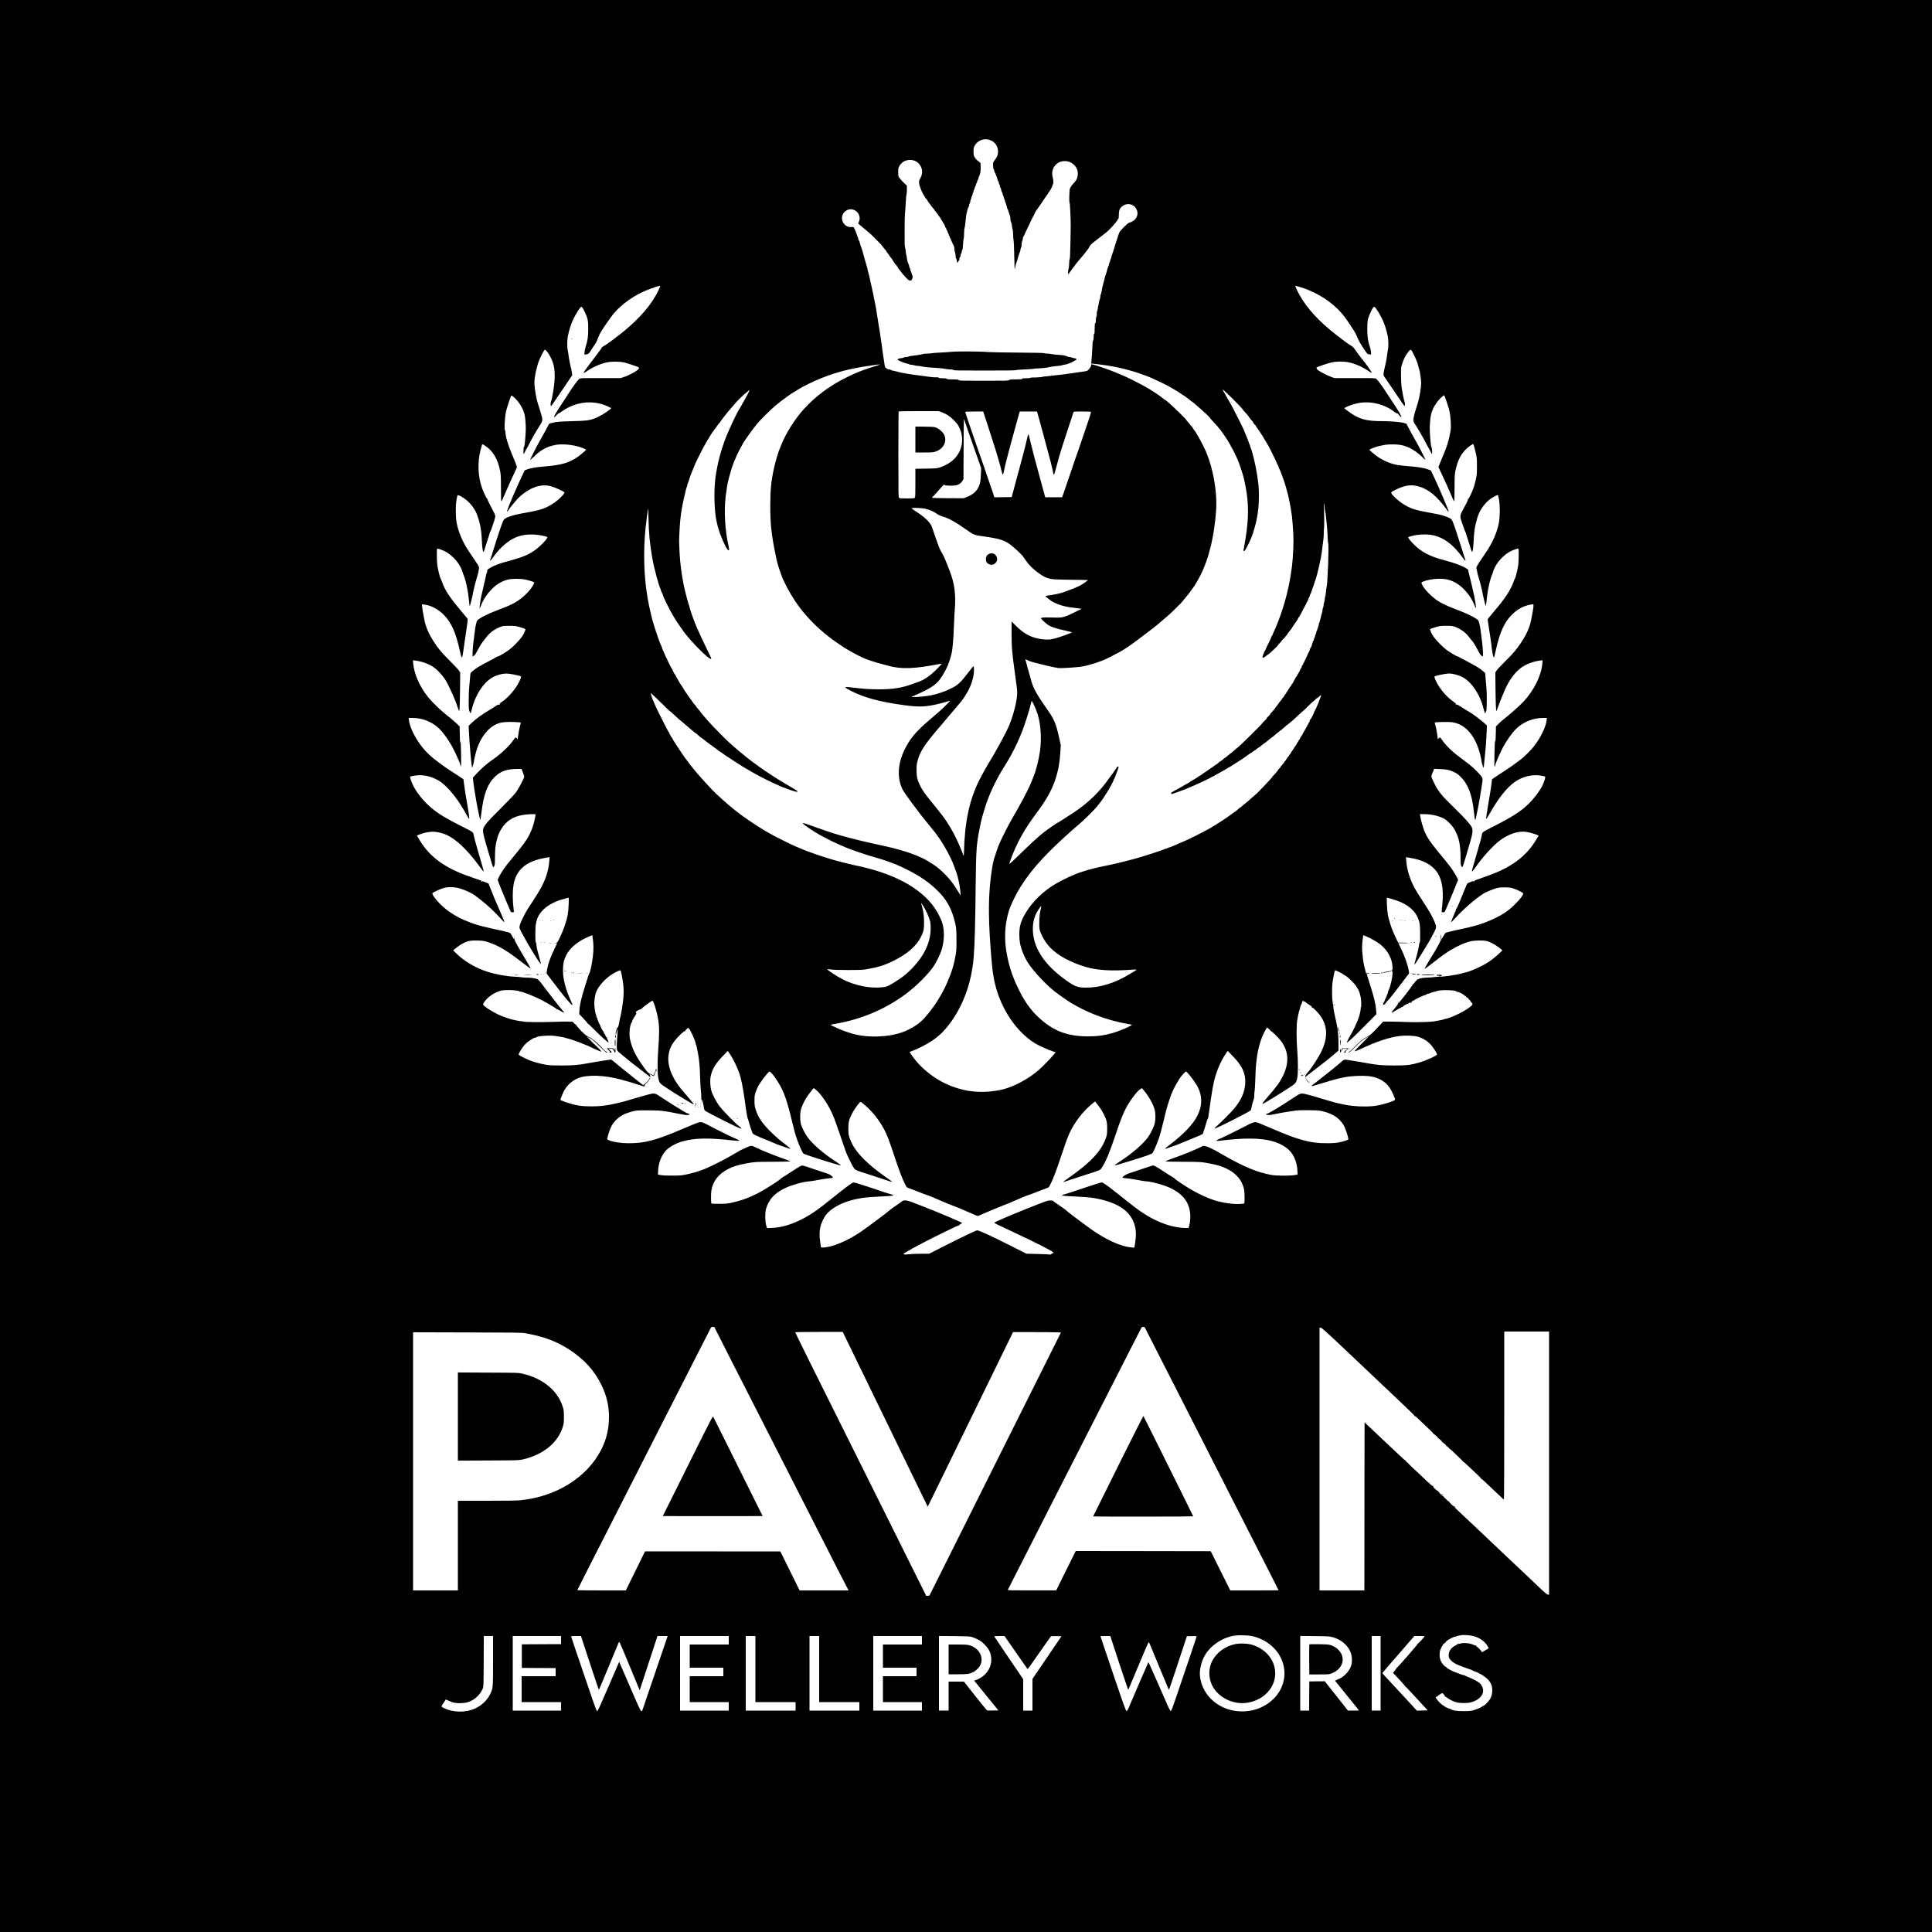 <?xml version="1.0" standalone="no"?>
<!DOCTYPE svg PUBLIC "-//W3C//DTD SVG 20010904//EN"
 "http://www.w3.org/TR/2001/REC-SVG-20010904/DTD/svg10.dtd">
<svg version="1.0" xmlns="http://www.w3.org/2000/svg"
 width="5000pt" height="5000pt" viewBox="0 0 5000 5000"
 preserveAspectRatio="xMidYMid meet">

<g transform="translate(0,5000) scale(0.1,-0.1)"
fill="#000000" stroke="none">
<path d="M0 25000 l0 -25000 25000 0 25000 0 0 25000 0 25000 -25000 0 -25000
0 0 -25000z m25618 21377 c139 -48 221 -175 210 -326 -6 -74 -21 -110 -84
-194 -43 -58 -44 -61 -44 -136 0 -52 5 -83 15 -97 8 -10 15 -27 15 -36 0 -9 6
-29 14 -45 34 -69 66 -156 73 -195 3 -15 11 -33 19 -39 8 -6 14 -24 14 -38 0
-15 7 -36 15 -47 8 -10 15 -31 15 -45 0 -14 7 -34 15 -45 8 -10 15 -30 15 -44
0 -14 6 -34 14 -45 7 -11 17 -36 21 -55 4 -19 11 -39 15 -45 4 -5 11 -25 15
-43 4 -18 13 -45 21 -60 8 -15 14 -37 14 -49 0 -12 4 -24 9 -27 5 -4 12 -24
16 -46 4 -22 11 -42 16 -46 5 -3 9 -18 9 -34 0 -16 4 -31 9 -35 6 -3 22 -45
36 -93 15 -48 31 -97 36 -110 5 -13 9 -46 9 -75 0 -32 6 -62 16 -75 9 -13 18
-51 21 -85 3 -34 11 -81 19 -105 8 -24 14 -83 14 -136 0 -51 5 -118 11 -147 7
-30 14 -211 18 -409 4 -195 9 -348 12 -340 4 8 12 44 18 79 7 35 16 71 21 80
9 16 34 99 64 206 10 33 24 72 32 87 8 14 14 41 14 60 0 18 7 42 15 52 9 12
15 43 15 80 1 34 7 72 15 86 8 14 14 42 15 62 0 20 4 39 9 42 8 6 29 46 65
131 7 17 40 86 74 155 33 69 63 132 66 140 3 8 10 22 15 30 5 8 12 22 15 30 3
8 10 23 16 33 5 9 15 25 20 35 6 9 13 24 16 32 14 38 39 87 55 105 9 11 43 58
75 105 122 178 159 233 169 249 6 9 22 32 38 52 15 20 27 40 27 44 0 4 15 25
33 48 30 38 52 82 87 177 17 45 15 105 -6 180 -60 215 89 420 307 421 90 0
150 -20 221 -76 94 -74 139 -191 117 -308 -14 -81 -29 -108 -112 -199 -66 -73
-96 -127 -96 -173 0 -11 -3 -75 -7 -142 -5 -85 -3 -136 6 -170 7 -26 17 -160
22 -298 11 -310 11 -261 1 -745 -6 -293 -11 -411 -20 -427 -8 -13 -13 -57 -13
-105 0 -46 -7 -110 -15 -141 -8 -32 -15 -79 -15 -105 1 -44 2 -46 16 -27 8 11
48 65 90 120 41 55 90 120 107 144 18 25 57 72 87 106 107 120 247 300 254
327 7 30 54 78 141 144 33 25 94 72 135 105 41 33 107 83 145 113 99 76 292
288 312 344 4 9 11 20 17 24 7 4 11 45 11 100 0 114 23 170 93 223 154 118
366 28 389 -165 14 -119 -82 -236 -218 -264 -33 -7 -233 -207 -249 -249 -7
-18 -16 -41 -21 -52 -4 -11 -12 -36 -18 -55 -8 -31 -16 -54 -41 -125 -4 -11
-15 -47 -25 -80 -36 -122 -77 -251 -91 -283 -8 -18 -14 -40 -14 -50 0 -9 -7
-30 -15 -46 -8 -15 -15 -38 -15 -50 0 -12 -7 -31 -15 -42 -8 -10 -15 -30 -15
-44 0 -14 -7 -38 -16 -55 -9 -16 -20 -46 -25 -65 -16 -69 -32 -126 -44 -155
-14 -33 -12 -27 -86 -320 -6 -22 -14 -65 -18 -95 -5 -30 -16 -72 -24 -93 -9
-21 -14 -44 -11 -52 3 -7 -4 -40 -15 -73 -12 -32 -21 -69 -21 -83 0 -13 -7
-46 -15 -73 -8 -27 -15 -64 -15 -83 0 -19 -7 -48 -16 -65 -10 -20 -14 -42 -10
-64 4 -20 1 -47 -9 -70 -8 -20 -15 -66 -15 -104 0 -51 -4 -69 -15 -74 -12 -4
-15 -29 -15 -136 0 -95 -3 -132 -12 -135 -9 -4 -13 -31 -14 -85 0 -52 -6 -85
-15 -96 -9 -11 -14 -45 -15 -98 -2 -90 -21 -388 -30 -452 l-6 -41 59 -7 c32
-4 81 -9 108 -12 140 -15 311 -41 430 -65 55 -12 129 -27 165 -34 119 -25 438
-116 505 -145 11 -5 47 -18 80 -29 54 -18 101 -35 160 -60 11 -5 49 -21 85
-36 87 -37 409 -194 440 -215 14 -9 50 -30 80 -47 76 -41 187 -111 231 -145
20 -15 40 -28 44 -28 3 0 26 -15 50 -32 23 -18 56 -42 71 -53 16 -11 45 -35
65 -52 20 -18 39 -33 43 -33 9 0 39 -25 237 -200 114 -100 219 -202 219 -213
0 -5 54 -66 120 -135 66 -70 120 -133 120 -139 0 -7 4 -13 9 -13 5 0 18 -15
30 -32 11 -18 41 -60 66 -93 25 -33 48 -67 52 -75 3 -8 18 -31 32 -50 14 -19
32 -46 39 -59 8 -13 23 -40 34 -60 11 -20 25 -42 30 -48 6 -7 7 -13 4 -13 -4
0 4 -15 17 -32 22 -31 111 -206 158 -313 57 -130 141 -384 175 -530 112 -484
130 -867 63 -1364 -18 -139 -28 -196 -63 -391 -20 -105 -20 -100 3 -100 15 0
35 30 85 130 36 71 75 153 86 182 11 29 25 62 30 73 22 50 93 292 114 390 48
229 66 410 66 650 0 212 -8 304 -52 580 -35 226 -123 592 -157 655 -5 9 -12
31 -16 50 -4 19 -11 40 -15 45 -6 8 -29 70 -35 95 -2 5 -14 38 -41 105 -31 76
-31 77 -84 200 -24 55 -212 431 -255 510 -15 28 -44 82 -64 120 -20 39 -39 72
-42 75 -3 3 -23 37 -44 75 -40 72 -60 109 -108 190 -15 27 -25 50 -23 52 13
13 526 -500 526 -525 0 -6 3 -12 8 -14 13 -6 142 -156 142 -165 0 -5 11 -20
25 -33 14 -13 23 -25 20 -28 -2 -3 7 -14 21 -25 14 -11 30 -29 35 -41 20 -43
37 -68 58 -82 11 -8 21 -20 21 -26 0 -6 15 -29 33 -52 27 -34 68 -95 155 -231
6 -11 18 -31 24 -45 7 -14 15 -27 19 -30 7 -6 53 -83 71 -120 7 -14 15 -27 19
-30 12 -10 228 -452 234 -480 4 -17 10 -30 15 -30 4 0 11 -12 14 -27 6 -25 21
-61 47 -115 5 -10 15 -35 23 -55 7 -21 30 -83 50 -138 21 -55 46 -129 56 -165
10 -36 28 -99 40 -140 54 -186 100 -419 134 -670 10 -73 25 -262 36 -454 13
-215 -3 -604 -35 -861 -43 -344 -110 -663 -201 -965 -41 -134 -111 -343 -140
-415 -9 -22 -20 -49 -24 -60 -53 -136 -64 -162 -109 -256 -17 -36 -31 -71 -31
-78 0 -6 -4 -11 -10 -11 -5 0 -10 -8 -10 -18 0 -10 -38 -94 -85 -188 -46 -93
-85 -175 -85 -181 0 -7 -4 -13 -9 -13 -5 0 -12 -12 -16 -27 -3 -15 -15 -47
-26 -71 -39 -85 -7 -98 73 -31 26 21 50 39 54 39 16 0 254 223 254 238 0 7 23
34 50 59 28 25 50 52 50 59 0 7 20 30 45 51 25 20 45 42 45 48 0 6 14 24 30
40 17 16 30 32 30 37 0 4 6 16 14 25 8 10 31 38 50 63 20 25 41 50 46 57 6 7
10 14 10 17 0 9 104 160 115 168 5 4 6 8 1 8 -5 0 1 9 13 19 13 11 20 25 16
30 -3 6 -1 11 4 11 6 0 11 7 11 15 0 7 6 18 13 22 13 9 38 53 119 213 29 58
56 107 59 110 4 3 10 16 14 30 4 14 10 27 14 30 10 8 40 73 47 103 3 15 10 27
14 27 4 0 13 23 20 50 7 28 16 50 21 50 5 0 9 8 9 18 0 9 6 29 14 44 8 15 17
42 21 60 4 18 11 38 15 43 4 6 24 64 44 130 21 66 42 129 46 140 22 54 124
514 134 605 3 25 12 99 21 165 30 221 34 259 34 371 1 61 4 113 7 117 7 7 6
394 -2 527 -9 145 0 160 15 25 7 -66 16 -129 21 -140 7 -17 20 -132 35 -304 2
-19 6 -57 9 -85 5 -44 10 -129 21 -353 1 -26 5 -55 9 -64 23 -53 -15 -1053
-43 -1144 -5 -16 -13 -72 -16 -123 -4 -50 -11 -94 -15 -97 -4 -3 -11 -38 -15
-80 -4 -41 -10 -77 -15 -80 -4 -3 -11 -36 -15 -75 -4 -38 -10 -70 -15 -70 -4
0 -10 -27 -14 -61 -3 -33 -9 -66 -13 -72 -5 -7 -13 -37 -20 -67 -12 -57 -32
-134 -41 -160 -3 -8 -6 -18 -6 -22 -1 -3 -4 -10 -8 -14 -5 -4 -8 -20 -8 -35 0
-15 -5 -31 -10 -34 -6 -4 -8 -11 -4 -16 3 -5 1 -15 -4 -22 -6 -7 -13 -29 -17
-49 -4 -21 -11 -38 -15 -38 -4 0 -11 -20 -14 -45 -4 -24 -11 -47 -15 -50 -5
-2 -12 -20 -15 -39 -4 -20 -13 -48 -21 -63 -8 -15 -15 -36 -15 -45 0 -10 -4
-18 -8 -18 -5 0 -14 -19 -20 -42 -19 -77 -45 -143 -59 -151 -7 -5 -11 -12 -8
-17 3 -5 1 -11 -5 -15 -6 -4 -8 -11 -5 -16 4 -5 -3 -22 -14 -38 -11 -15 -18
-31 -14 -35 3 -3 1 -6 -5 -6 -7 0 -12 -8 -12 -17 0 -19 -150 -326 -162 -331
-4 -2 -4 -10 -1 -18 3 -8 0 -14 -6 -14 -6 0 -11 -7 -11 -15 0 -8 -4 -15 -9
-15 -5 0 -12 -13 -16 -30 -3 -16 -14 -39 -24 -52 -10 -13 -28 -44 -40 -70 -13
-27 -26 -48 -30 -48 -3 0 -14 -17 -24 -37 -10 -21 -29 -56 -43 -78 -13 -22
-27 -48 -30 -57 -4 -10 -10 -18 -15 -18 -5 0 -9 -5 -9 -10 0 -12 -41 -73 -52
-78 -5 -2 -8 -10 -8 -18 0 -8 -7 -17 -16 -21 -8 -3 -13 -11 -11 -18 3 -6 -4
-17 -14 -24 -11 -6 -17 -16 -14 -21 3 -5 -3 -15 -14 -21 -10 -7 -17 -18 -14
-25 2 -7 -5 -17 -16 -24 -11 -6 -20 -14 -19 -18 3 -10 -34 -65 -54 -80 -10 -7
-18 -18 -18 -24 0 -11 -36 -58 -70 -93 -11 -12 -20 -25 -20 -29 0 -5 -20 -33
-45 -62 -25 -28 -45 -55 -45 -59 0 -8 -51 -68 -101 -121 -16 -16 -29 -35 -29
-41 0 -6 -20 -29 -45 -52 -25 -23 -45 -47 -45 -54 0 -7 -27 -38 -60 -68 -33
-29 -60 -59 -60 -65 0 -15 -581 -588 -625 -617 -18 -12 -67 -52 -108 -89 -41
-38 -78 -68 -81 -68 -4 0 -38 -27 -75 -60 -37 -33 -73 -60 -79 -60 -5 0 -12
-3 -14 -7 -5 -13 -96 -83 -106 -83 -6 0 -12 -3 -14 -7 -4 -11 -95 -83 -104
-83 -4 0 -26 -16 -50 -35 -23 -19 -47 -35 -52 -35 -6 0 -12 -3 -14 -8 -3 -7
-151 -110 -196 -137 -9 -5 -33 -22 -53 -37 -20 -16 -41 -28 -47 -28 -5 0 -15
-6 -21 -14 -7 -8 -26 -22 -44 -31 -18 -9 -59 -34 -92 -56 -33 -22 -68 -42 -77
-45 -10 -4 -18 -10 -18 -14 0 -4 -8 -10 -17 -14 -10 -3 -35 -16 -55 -28 -20
-13 -77 -45 -125 -73 -48 -27 -106 -60 -128 -72 -22 -13 -66 -37 -97 -53 -41
-21 -58 -36 -58 -50 0 -11 4 -20 10 -20 16 0 241 79 347 121 258 104 677 299
695 324 4 6 8 6 8 2 0 -5 12 0 28 11 15 11 65 40 112 64 113 60 170 92 263
150 43 26 81 48 84 48 3 0 19 10 36 23 17 12 39 27 48 32 9 6 42 26 73 45 95
58 193 124 296 200 30 22 64 44 75 49 12 5 27 16 34 25 7 9 19 16 26 16 7 0
15 7 19 15 3 8 12 15 20 15 8 0 16 3 18 8 4 9 75 62 83 62 4 0 31 20 59 45 29
25 56 45 60 45 6 0 79 57 177 140 20 16 39 30 42 30 3 0 19 12 36 28 63 56 97
84 116 95 11 6 28 21 38 34 10 13 22 21 27 18 4 -3 22 11 39 30 16 19 36 36
42 37 7 2 28 20 47 41 19 20 39 37 44 37 5 0 30 19 54 43 25 23 51 44 57 47
13 6 35 25 188 170 58 55 109 100 114 100 4 0 63 56 131 125 68 69 128 125
134 125 5 0 28 20 51 45 23 25 48 45 55 45 8 0 29 17 48 37 34 38 56 40 41 6
-5 -10 -9 -22 -10 -28 -2 -15 -14 -47 -31 -78 -7 -16 -14 -33 -14 -39 0 -10
-15 -48 -51 -124 -10 -23 -19 -46 -19 -53 0 -6 -4 -11 -9 -11 -8 0 -24 -37
-22 -52 1 -5 -4 -8 -9 -8 -6 0 -10 -7 -10 -16 0 -27 -79 -181 -96 -188 -9 -4
-14 -9 -11 -13 4 -3 2 -12 -4 -20 -6 -7 -8 -13 -3 -13 5 0 5 -4 -1 -8 -5 -4
-28 -43 -49 -87 -22 -44 -42 -82 -46 -85 -3 -3 -14 -23 -25 -45 -11 -22 -29
-53 -40 -70 -11 -16 -20 -32 -21 -35 -2 -16 -29 -60 -36 -60 -4 0 -8 -7 -8
-15 0 -8 -4 -15 -10 -15 -5 0 -9 -3 -8 -7 3 -15 -22 -63 -32 -63 -5 0 -10 -6
-10 -14 0 -8 -7 -21 -15 -30 -8 -8 -19 -25 -25 -38 -13 -29 -28 -53 -62 -99
-16 -20 -28 -40 -28 -44 0 -4 -13 -24 -30 -45 -17 -21 -30 -41 -30 -44 0 -9
-43 -70 -52 -74 -5 -2 -8 -10 -8 -17 0 -8 -12 -23 -27 -34 -14 -12 -23 -24
-20 -28 4 -3 -2 -13 -13 -20 -11 -8 -18 -18 -15 -23 3 -5 -6 -17 -20 -28 -14
-11 -25 -24 -25 -29 0 -10 -25 -43 -72 -95 -16 -16 -28 -34 -28 -39 0 -5 -13
-21 -30 -36 -16 -14 -30 -31 -30 -36 0 -10 -118 -147 -137 -160 -7 -4 -13 -13
-13 -19 0 -19 -426 -468 -445 -468 -3 0 -52 -43 -109 -95 -56 -53 -114 -103
-128 -113 -15 -9 -56 -43 -91 -74 -35 -32 -69 -58 -75 -58 -6 0 -12 -3 -14 -7
-4 -11 -115 -103 -123 -103 -4 0 -26 -15 -48 -32 -23 -18 -58 -44 -78 -58 -97
-65 -184 -125 -189 -130 -3 -3 -27 -19 -55 -35 -27 -15 -63 -38 -80 -49 -42
-30 -66 -44 -95 -58 -14 -7 -30 -18 -37 -24 -7 -7 -32 -22 -55 -34 -24 -12
-79 -42 -123 -66 -99 -55 -365 -189 -460 -231 -77 -34 -299 -130 -330 -143
-11 -5 -42 -18 -69 -29 -27 -12 -54 -21 -60 -21 -6 -1 -29 -9 -51 -20 -22 -11
-47 -19 -56 -20 -9 0 -19 -3 -23 -7 -15 -15 -556 -192 -726 -237 -30 -8 -82
-22 -115 -31 -33 -9 -105 -28 -160 -41 -55 -13 -116 -29 -135 -34 -19 -6 -55
-15 -80 -20 -25 -5 -63 -13 -85 -19 -22 -5 -51 -12 -65 -15 -452 -94 -518
-110 -771 -190 -192 -60 -493 -199 -699 -322 -310 -186 -592 -462 -756 -742
-128 -216 -164 -339 -164 -556 0 -87 6 -169 16 -220 36 -182 124 -393 229
-546 145 -212 439 -525 661 -702 107 -86 335 -245 439 -308 193 -116 420 -226
630 -308 276 -107 555 -185 824 -231 62 -11 115 -21 117 -24 7 -7 -217 -117
-237 -117 -8 0 -19 -4 -25 -8 -11 -11 -159 -64 -234 -86 -231 -66 -396 -88
-645 -88 -501 0 -852 124 -1200 423 -209 179 -357 363 -508 629 -36 65 -135
264 -162 330 -15 36 -31 74 -36 85 -80 190 -144 404 -183 612 -38 204 -46 268
-52 433 -11 282 36 584 129 832 33 87 149 325 198 407 22 34 39 65 39 67 0 2
30 49 66 105 288 445 668 855 1350 1455 56 49 112 98 125 108 99 79 390 365
466 458 70 87 127 161 138 179 5 9 40 61 76 116 142 212 239 406 320 640 34
99 35 103 9 103 -11 0 -20 -3 -20 -8 0 -4 -17 -31 -37 -59 -21 -28 -54 -75
-73 -103 -19 -29 -55 -78 -80 -111 -25 -32 -65 -86 -89 -120 -110 -152 -273
-330 -432 -472 -180 -160 -317 -259 -629 -457 -63 -40 -131 -83 -151 -96 -19
-13 -38 -24 -42 -24 -5 0 -13 -5 -20 -10 -7 -6 -55 -39 -107 -73 -233 -153
-409 -301 -745 -627 -94 -91 -216 -210 -273 -264 -56 -55 -105 -96 -108 -93
-3 3 6 39 20 79 172 469 354 798 691 1248 191 254 329 485 409 680 15 36 31
74 36 85 14 29 45 126 75 235 43 151 74 350 86 555 l12 190 -47 210 c-79 351
-125 460 -294 700 -275 389 -366 551 -421 750 -17 61 -60 211 -95 335 -35 124
-62 226 -61 228 2 2 34 -12 72 -31 52 -27 147 -54 388 -112 176 -43 352 -81
390 -85 69 -7 355 9 560 31 131 14 376 81 560 154 22 9 48 18 58 22 29 9 345
168 408 205 192 112 280 171 485 328 75 58 158 121 185 140 26 19 76 57 111
84 35 27 92 72 128 99 36 28 83 66 106 86 22 20 59 52 83 71 24 19 62 52 84
73 23 21 62 54 87 74 58 47 369 355 370 366 0 5 27 38 59 75 71 80 134 162
199 257 26 39 49 72 52 75 10 9 114 194 147 260 57 118 93 196 93 206 1 5 9
27 20 49 11 22 19 48 20 57 0 9 5 20 10 23 5 3 10 13 10 22 0 8 6 29 14 46 18
42 78 254 110 387 56 237 103 548 126 850 21 280 2 557 -61 895 -31 169 -112
460 -145 524 -8 14 -14 34 -14 43 0 9 -4 19 -9 22 -5 3 -12 18 -15 33 -4 16
-13 42 -21 58 -118 254 -246 481 -322 575 -13 15 -23 33 -23 39 0 6 -4 11 -9
11 -4 0 -20 17 -33 38 -14 20 -49 63 -78 95 -28 31 -49 57 -45 57 12 0 -336
340 -414 405 -40 33 -80 68 -89 78 -9 9 -20 17 -25 17 -7 0 -86 59 -107 80 -3
3 -18 14 -35 26 -16 11 -59 41 -95 66 -67 47 -249 158 -310 190 -19 10 -55 30
-80 44 -54 31 -318 164 -375 189 -22 10 -67 30 -100 45 -122 55 -347 144 -440
174 -27 9 -57 19 -65 23 -49 21 -306 100 -312 96 -5 -2 -8 -15 -8 -29 0 -27
-52 -102 -92 -133 -15 -12 -55 -22 -118 -29 -52 -6 -122 -16 -155 -22 -33 -6
-78 -13 -100 -15 -22 -3 -71 -9 -110 -15 -145 -22 -262 -36 -360 -44 -33 -3
-105 -11 -159 -19 -55 -8 -106 -13 -113 -10 -7 3 -19 1 -26 -5 -14 -11 -193
-25 -279 -23 -31 1 -59 -3 -63 -8 -4 -7 -47 -11 -106 -11 -79 0 -101 -3 -105
-15 -5 -12 -33 -15 -162 -15 -134 0 -158 -2 -175 -17 -18 -17 -63 -18 -652
-18 -589 0 -634 1 -652 18 -17 14 -40 17 -160 17 -113 0 -143 3 -153 15 -9 11
-35 15 -105 15 -71 0 -96 4 -105 15 -9 11 -25 14 -59 10 -25 -3 -80 -1 -121 5
-41 5 -82 11 -90 11 -8 1 -55 8 -105 15 -49 8 -115 16 -145 19 -30 2 -84 9
-120 15 -36 6 -72 11 -80 12 -8 0 -49 7 -90 15 -41 8 -102 19 -135 24 -33 6
-67 13 -75 16 -14 6 -66 19 -168 41 -24 5 -49 15 -55 21 -6 6 -25 11 -42 11
-17 0 -36 5 -42 11 -6 6 -22 16 -34 23 -19 9 -25 25 -36 86 -14 88 -44 284
-49 320 -17 145 -35 277 -39 289 -2 9 -9 52 -15 96 -11 87 -29 203 -53 335 -8
47 -15 92 -15 100 1 8 -5 42 -12 75 -7 33 -14 76 -16 95 -3 43 -29 192 -48
280 -17 76 -38 182 -61 300 -9 47 -23 110 -30 140 -16 66 -37 157 -60 265 -10
44 -24 100 -31 124 -8 25 -14 51 -14 60 0 8 -14 60 -31 115 -46 154 -58 196
-73 261 -8 33 -20 76 -27 95 -6 19 -17 51 -24 70 -7 19 -18 51 -25 70 -7 19
-15 48 -18 65 -3 16 -13 43 -23 60 -11 16 -19 38 -19 48 0 9 -4 25 -10 35 -5
9 -19 45 -30 79 -27 84 -68 176 -83 185 -6 4 -30 4 -53 1 -125 -17 -244 96
-244 231 1 152 147 263 290 220 133 -39 205 -191 149 -314 l-20 -45 34 -30
c55 -47 173 -146 230 -192 48 -38 98 -86 131 -123 7 -8 57 -58 111 -110 54
-52 108 -111 121 -132 13 -20 41 -56 63 -80 23 -23 41 -48 41 -54 0 -6 15 -28
34 -50 18 -21 40 -52 49 -69 8 -16 27 -41 41 -54 14 -14 26 -29 26 -35 0 -7
13 -27 29 -46 15 -19 35 -49 44 -66 9 -17 23 -34 32 -37 8 -4 15 -13 15 -21 0
-7 7 -16 15 -20 8 -3 15 -14 15 -24 0 -10 11 -29 25 -42 15 -14 41 -47 60 -75
19 -27 69 -87 113 -132 71 -74 83 -83 116 -83 32 0 37 4 51 36 19 45 19 83 0
108 -8 11 -15 31 -15 45 0 14 -7 35 -15 45 -8 11 -15 31 -15 45 0 14 -7 35
-15 45 -8 11 -15 30 -15 42 0 12 -6 35 -14 51 -26 54 -39 98 -46 163 -3 36
-12 78 -18 93 -7 16 -12 52 -12 81 0 30 -7 70 -15 89 -13 30 -15 102 -14 429
0 216 4 427 10 468 5 41 14 163 19 270 6 107 15 208 20 224 6 16 10 72 10 123
l0 95 -84 81 c-46 45 -96 102 -112 126 -27 42 -29 51 -29 145 0 88 3 107 25
150 14 27 46 67 71 90 111 100 302 102 412 6 120 -106 145 -267 64 -405 -33
-57 -35 -65 -30 -125 3 -36 11 -74 18 -85 7 -11 15 -34 19 -51 8 -35 63 -148
94 -192 12 -16 22 -35 22 -42 0 -7 12 -21 26 -33 15 -11 33 -35 40 -53 8 -18
29 -50 49 -71 19 -21 35 -42 35 -48 0 -5 23 -35 50 -65 28 -30 50 -58 50 -63
0 -5 20 -33 45 -61 25 -29 45 -58 45 -63 0 -5 13 -23 30 -39 16 -16 30 -35 30
-43 0 -7 14 -30 30 -51 17 -21 30 -45 30 -54 0 -9 4 -16 9 -16 11 0 51 -80 51
-102 0 -9 7 -18 15 -22 8 -3 15 -16 15 -29 0 -14 7 -30 15 -37 8 -7 15 -20 15
-29 0 -10 7 -26 15 -37 8 -10 15 -29 15 -40 0 -12 7 -27 15 -34 8 -7 15 -23
15 -35 0 -12 7 -28 15 -35 8 -7 15 -19 15 -27 0 -8 6 -27 14 -41 7 -15 23 -49
35 -77 12 -27 26 -58 32 -67 5 -10 9 -41 9 -70 1 -29 7 -64 15 -78 8 -14 14
-52 15 -86 0 -41 5 -66 14 -74 8 -6 16 -33 18 -58 2 -34 7 -47 18 -47 8 0 16
10 18 23 2 13 10 26 18 29 9 3 14 20 14 44 0 26 5 42 15 45 10 4 15 20 15 44
0 21 7 43 15 50 8 7 15 27 15 45 0 18 6 38 13 44 10 8 16 50 20 140 3 71 10
139 16 150 6 11 11 69 11 130 0 69 5 126 14 153 8 24 19 104 25 178 6 74 17
162 25 195 9 33 20 81 26 107 6 26 18 52 26 59 8 6 14 26 14 43 0 18 7 41 15
52 8 10 15 31 15 45 0 15 7 40 15 55 8 16 15 38 15 50 0 11 7 29 15 40 8 10
15 31 15 46 0 15 4 29 9 32 5 4 12 24 16 46 4 22 11 42 16 46 5 3 9 13 9 22 0
10 9 34 20 55 11 20 20 45 20 54 0 10 7 27 15 37 8 11 15 30 15 42 0 12 7 27
15 34 8 7 15 23 15 35 0 13 6 36 14 52 35 69 46 130 46 240 0 78 -4 115 -12
123 -7 5 -37 28 -65 50 -33 25 -63 60 -80 93 -25 46 -28 63 -28 147 0 87 3
100 30 149 77 139 241 201 393 148z m-8576 -3888 c-169 -362 -483 -727 -935
-1093 -178 -143 -414 -317 -482 -353 -33 -18 -56 -33 -52 -33 11 0 -37 -69
-148 -215 -50 -66 -134 -176 -186 -245 -105 -138 -142 -194 -133 -203 3 -3 42
19 86 49 154 105 348 191 507 224 129 27 328 27 450 0 89 -20 368 -113 384
-129 4 -4 3 -19 -2 -33 -17 -44 -229 -163 -381 -214 l-85 -29 -522 0 c-511 0
-522 0 -550 -21 -41 -30 -148 -174 -280 -379 -64 -99 -167 -256 -228 -350
-112 -170 -154 -249 -141 -262 4 -4 27 16 52 45 25 29 52 52 60 52 8 0 42 21
76 46 257 189 580 273 878 230 129 -19 230 -50 339 -103 l73 -37 -33 -28
c-122 -102 -301 -204 -440 -252 -114 -38 -183 -46 -534 -56 -363 -11 -396 -14
-518 -42 -73 -16 -90 -24 -97 -43 -12 -33 -152 -290 -233 -430 -75 -129 -247
-468 -247 -487 0 -6 44 32 98 84 183 178 338 262 558 303 164 31 423 10 619
-50 73 -22 176 -67 173 -75 -8 -19 -163 -148 -233 -195 -230 -152 -406 -201
-870 -240 -204 -17 -335 -40 -428 -75 l-57 -22 -60 -124 c-140 -291 -359 -802
-395 -921 -9 -33 8 -28 29 8 29 49 174 228 245 303 155 162 357 285 536 326
119 28 228 24 358 -14 86 -26 299 -125 312 -146 19 -30 -132 -184 -270 -277
-211 -141 -322 -180 -735 -253 -225 -40 -322 -64 -418 -100 -115 -44 -140 -63
-166 -123 -33 -73 -172 -490 -251 -752 -37 -121 -71 -228 -77 -238 -5 -9 -6
-22 -3 -27 4 -6 31 25 62 67 95 133 147 195 249 293 247 238 492 332 824 316
120 -5 321 -44 344 -66 25 -24 -174 -234 -321 -339 -160 -115 -316 -180 -633
-267 -193 -53 -217 -60 -295 -87 -96 -34 -179 -72 -247 -114 -51 -30 -58 -38
-58 -66 0 -18 -7 -45 -15 -61 -8 -15 -15 -36 -15 -46 0 -10 -23 -114 -51 -232
-68 -284 -86 -373 -104 -497 -23 -158 -18 -167 25 -56 60 152 152 291 277 419
124 125 261 207 411 245 114 29 337 29 466 0 93 -21 204 -56 220 -70 14 -12
-61 -141 -127 -215 -142 -159 -271 -261 -444 -348 -89 -44 -134 -63 -463 -191
-157 -61 -328 -146 -401 -199 -42 -31 -47 -39 -67 -117 -12 -46 -26 -129 -32
-184 -6 -55 -15 -127 -20 -160 -20 -124 -40 -340 -40 -422 l0 -85 33 19 c25
15 49 51 107 162 42 78 96 167 120 198 25 30 68 85 96 122 92 120 216 211 365
267 69 26 84 28 229 28 138 0 165 -3 251 -27 53 -15 113 -34 134 -42 33 -14
36 -19 30 -43 -12 -49 -54 -127 -107 -197 -71 -93 -226 -249 -313 -313 -98
-72 -268 -172 -293 -172 -11 0 -23 -4 -26 -9 -4 -5 -93 -54 -200 -110 -240
-124 -322 -174 -411 -248 -68 -57 -70 -60 -73 -108 -1 -28 -12 -137 -22 -243
-14 -131 -20 -265 -20 -423 0 -213 2 -234 21 -280 12 -27 25 -49 29 -49 3 0
17 44 29 98 68 299 243 607 429 756 92 73 141 100 252 136 138 45 230 49 395
16 71 -15 147 -32 168 -38 45 -14 45 -20 -9 -137 -85 -184 -279 -415 -442
-526 -56 -38 -72 -54 -68 -68 4 -16 1 -18 -20 -13 -19 5 -39 -4 -87 -37 -34
-25 -120 -79 -192 -122 -171 -102 -321 -211 -423 -309 l-83 -80 6 -140 c14
-313 71 -954 84 -941 8 9 49 144 44 148 -5 6 50 240 76 322 101 321 308 578
536 666 102 40 223 52 433 43 129 -5 172 -10 172 -19 0 -7 -9 -41 -20 -76 -18
-61 -41 -182 -56 -299 l-6 -54 -23 28 c-13 16 -28 25 -34 22 -6 -4 -29 -33
-50 -64 -109 -160 -336 -373 -556 -522 -130 -88 -295 -234 -418 -369 l-78 -86
6 -70 c3 -38 15 -126 26 -195 46 -288 71 -439 84 -500 42 -205 70 -330 76
-330 3 0 16 84 28 188 59 481 155 739 348 929 146 143 314 202 578 203 l111 0
38 -95 c25 -63 35 -102 31 -117 -19 -66 -153 -314 -211 -393 -43 -57 -180
-202 -379 -400 -403 -399 -475 -490 -475 -595 0 -62 43 -232 138 -545 25 -82
61 -206 82 -275 20 -69 41 -125 46 -125 5 0 17 16 26 35 15 29 18 64 18 210 0
213 11 324 45 453 36 137 58 192 116 288 126 211 303 326 569 370 113 19 320
26 320 12 0 -29 -24 -150 -41 -213 -79 -281 -168 -438 -429 -756 -253 -306
-307 -375 -370 -469 -68 -102 -140 -234 -140 -257 0 -15 161 -413 237 -588 28
-63 63 -145 78 -182 28 -67 28 -68 67 -68 21 0 38 3 38 8 0 4 -7 70 -15 147
-28 273 -15 531 36 685 102 314 354 494 795 569 l107 18 -6 -91 c-3 -50 -15
-136 -26 -191 -56 -270 -147 -468 -378 -819 -167 -254 -195 -299 -263 -435
-69 -137 -95 -201 -104 -258 -6 -39 0 -54 61 -172 162 -308 480 -825 490 -794
2 6 -12 64 -30 129 -55 190 -75 274 -82 349 -3 38 -11 73 -18 77 -9 5 -12 63
-12 210 0 217 10 295 51 406 89 240 361 432 735 521 26 6 54 14 64 18 17 6 18
-3 12 -173 -4 -115 -14 -217 -27 -284 -34 -171 -115 -402 -213 -600 -51 -103
-53 -105 -92 -111 l-40 -6 37 -2 37 -1 -66 -137 c-66 -139 -120 -270 -154
-378 -29 -92 -62 -267 -52 -274 5 -3 85 -107 178 -231 260 -345 455 -578 487
-580 10 0 4 19 -27 85 -146 315 -216 580 -215 815 0 163 20 259 80 383 100
202 318 380 617 500 l62 25 5 -36 c29 -182 32 -324 11 -502 -23 -199 -73 -436
-95 -450 -4 -3 -20 -45 -35 -95 -14 -49 -46 -151 -70 -225 -99 -310 -142 -491
-149 -635 l-6 -100 115 -119 c62 -66 111 -124 108 -129 -3 -6 -2 -7 4 -4 6 4
64 -49 129 -116 171 -176 382 -367 406 -367 4 0 -5 27 -22 60 -17 34 -28 66
-24 72 4 7 3 8 -4 4 -13 -8 -46 50 -37 65 4 5 3 8 -2 7 -4 -2 -10 2 -12 7 -3
6 -10 16 -17 23 -7 7 -10 20 -7 29 5 12 3 14 -7 8 -10 -6 -12 -4 -7 9 4 9 3
15 -1 12 -12 -7 -84 133 -76 147 4 7 3 9 -1 4 -11 -9 -87 173 -80 191 2 7 0
10 -5 7 -6 -3 -11 3 -11 14 -2 25 -3 29 -16 61 -19 46 -43 212 -43 299 0 85
27 240 51 296 63 147 223 327 385 435 113 74 229 129 244 114 5 -5 18 -54 29
-109 60 -299 66 -469 26 -755 -23 -168 -59 -362 -73 -384 -2 -5 -6 -23 -7 -40
-4 -46 -43 -214 -45 -191 -1 18 -2 18 -15 -5 -30 -51 -57 -189 -35 -175 6 4 9
12 7 19 -3 6 6 38 19 71 l24 60 -4 -45 c-17 -194 -28 -424 -22 -470 8 -54 9
-56 99 -131 209 -174 333 -273 577 -458 74 -56 147 -113 162 -126 35 -31 43
-18 19 29 l-19 37 54 -31 c29 -16 57 -30 62 -30 4 0 14 17 21 38 33 96 44 121
52 116 12 -7 11 7 -1 26 -7 11 -11 9 -19 -13 -6 -16 -11 -32 -11 -37 0 -9 -39
-102 -45 -109 -2 -2 -38 13 -78 34 -74 36 -76 39 -180 183 -212 296 -297 470
-352 717 -23 104 -16 271 15 372 13 42 27 70 33 66 6 -3 7 -2 4 4 -8 13 24 81
74 156 40 60 47 81 29 92 -18 11 -11 20 45 54 35 21 61 31 72 27 10 -4 14 -4
11 0 -13 13 267 224 298 224 29 0 119 -295 148 -485 33 -210 32 -355 -4 -867
-16 -233 -14 -542 5 -637 27 -136 35 -147 198 -254 274 -182 695 -437 719
-437 9 0 9 3 2 8 -6 4 -13 14 -16 22 -4 8 -66 83 -138 165 -229 260 -322 390
-405 570 -150 323 -130 624 59 870 95 122 249 270 273 260 8 -2 11 0 8 5 -7
12 63 79 83 80 7 0 10 -4 7 -10 -3 -5 -2 -10 4 -10 24 0 165 -307 173 -376 2
-16 6 -31 9 -34 14 -12 62 -253 79 -397 19 -158 25 -269 35 -590 3 -94 10
-197 16 -230 5 -32 9 -94 8 -138 -1 -51 2 -79 9 -78 15 4 41 -80 57 -187 12
-81 15 -86 68 -117 136 -82 825 -425 882 -439 37 -9 24 14 -33 56 -94 69 -438
422 -517 530 -86 117 -185 310 -210 410 -23 91 -31 264 -15 342 37 193 125
341 324 545 l123 127 65 -100 c116 -176 252 -491 275 -638 3 -16 8 -39 13 -51
13 -34 76 -405 94 -555 24 -195 59 -404 69 -411 4 -3 19 -48 32 -99 22 -84 55
-184 87 -267 14 -38 76 -69 390 -194 111 -45 208 -85 213 -89 6 -5 51 -22 100
-38 50 -16 128 -44 174 -61 138 -51 137 -41 -11 72 -167 127 -228 179 -371
317 -238 231 -349 394 -413 606 -23 77 -27 107 -27 219 0 119 2 138 31 225 17
52 53 131 78 175 72 123 255 355 280 355 6 0 40 -31 75 -68 59 -63 179 -250
242 -377 77 -155 149 -375 222 -670 112 -459 130 -526 175 -649 61 -168 137
-336 161 -358 22 -19 263 -100 662 -223 274 -84 307 -92 307 -77 -1 4 -62 47
-138 97 -322 210 -584 437 -722 624 -74 101 -152 259 -175 356 -22 92 -22 258
1 350 20 82 77 211 136 304 48 76 187 261 197 261 11 0 107 -84 138 -120 169
-201 292 -408 391 -660 25 -63 98 -270 163 -460 64 -190 129 -376 143 -415 38
-99 157 -343 199 -405 43 -63 46 -65 382 -171 121 -39 307 -99 413 -136 106
-36 195 -63 198 -60 6 6 -8 16 -201 153 -225 159 -381 287 -526 433 -199 200
-311 369 -376 566 -23 70 -26 97 -27 220 0 171 13 228 88 380 49 98 117 199
199 295 32 37 16 44 153 -71 177 -151 355 -376 482 -609 72 -132 131 -284 264
-685 132 -398 204 -589 280 -740 41 -82 43 -85 92 -101 28 -9 140 -52 248 -95
108 -44 201 -79 207 -79 15 0 309 -120 441 -180 63 -29 162 -70 220 -90 58
-21 170 -66 250 -100 303 -130 366 -157 393 -170 21 -11 35 -11 55 -3 15 6
144 61 287 123 143 62 307 129 365 150 58 20 157 61 220 90 150 68 398 171
430 177 14 3 113 40 220 83 107 42 218 85 246 94 49 16 51 19 92 101 75 150
147 341 280 740 176 528 225 642 377 870 123 186 284 362 453 495 l43 34 27
-33 c101 -126 150 -200 198 -296 76 -154 89 -209 88 -380 -1 -123 -4 -150 -27
-220 -113 -346 -399 -652 -999 -1069 -93 -64 -119 -86 -101 -86 4 0 94 29 198
65 105 35 289 95 410 134 339 107 341 108 382 172 107 168 198 386 347 831
186 558 270 740 454 988 89 120 133 169 183 206 26 19 49 34 51 34 2 0 28 -29
56 -65 135 -168 233 -343 273 -485 27 -98 29 -255 5 -360 -22 -93 -109 -272
-178 -365 -132 -179 -413 -421 -723 -623 -74 -48 -134 -90 -135 -94 0 -16 36
-6 367 96 460 142 594 190 613 217 28 42 102 213 150 345 46 128 70 214 145
529 54 229 72 296 130 475 70 221 131 350 269 570 43 69 152 190 170 190 25 0
210 -235 279 -355 146 -252 152 -512 19 -784 -107 -220 -357 -483 -719 -758
-149 -113 -150 -123 -12 -72 46 17 120 43 164 58 44 15 100 37 125 49 25 12
125 53 224 92 98 39 218 89 266 111 l88 41 51 156 c28 87 55 176 61 200 6 23
14 42 19 42 4 0 8 6 8 13 0 6 7 55 16 107 9 52 26 169 38 260 23 184 71 468
96 575 61 262 173 527 304 722 l52 77 126 -130 c253 -260 342 -453 328 -712
-12 -224 -97 -420 -282 -647 -72 -88 -319 -337 -460 -464 -62 -55 -67 -62 -40
-56 70 15 895 434 924 469 6 8 19 54 27 102 9 49 26 116 40 150 17 42 24 80
24 125 0 35 4 90 10 122 5 32 12 140 15 240 8 285 15 390 36 570 34 296 117
575 228 765 l42 73 50 -42 c27 -22 47 -45 43 -50 -3 -5 1 -6 8 -4 16 6 190
-163 253 -246 206 -266 226 -567 62 -904 -84 -172 -154 -271 -384 -537 -144
-167 -166 -198 -144 -198 14 0 446 263 651 397 212 138 219 146 245 287 21
118 21 422 -2 711 -23 296 -22 639 1 780 19 118 40 208 58 253 6 15 10 31 9
36 -4 16 41 136 49 131 4 -3 6 3 3 13 -2 11 2 26 11 34 8 9 12 18 9 22 -4 3
-2 6 4 6 5 0 13 -3 17 -7 4 -5 11 -8 14 -8 17 0 82 -48 77 -56 -4 -5 0 -7 7
-4 7 3 28 -8 46 -24 17 -17 32 -27 32 -24 0 4 11 -4 25 -17 20 -19 23 -26 12
-39 -11 -14 -10 -14 5 -2 16 12 27 4 106 -75 305 -307 343 -658 120 -1098 -74
-144 -284 -460 -335 -502 -25 -21 -63 -85 -63 -106 0 -19 2 -20 13 -6 6 8 111
91 232 183 121 93 251 194 289 224 38 31 83 67 100 81 17 13 75 62 129 108
l97 83 1 112 c2 261 -13 420 -55 612 -57 254 -67 304 -76 379 -5 43 -8 82 -5
86 3 5 0 12 -6 15 -5 4 -9 21 -8 39 1 17 -2 40 -7 51 -5 11 -9 110 -9 220 0
191 3 222 40 415 21 109 29 141 37 146 14 9 220 -94 213 -106 -4 -6 1 -7 11
-3 13 5 15 3 9 -7 -5 -8 -4 -11 2 -7 17 11 125 -76 221 -178 50 -54 92 -103
92 -108 0 -4 14 -29 31 -54 37 -53 61 -120 83 -225 18 -85 22 -268 6 -268 -5
0 -7 -6 -4 -14 7 -17 -19 -151 -44 -231 -40 -127 -160 -381 -237 -505 -40 -64
-85 -160 -76 -160 24 0 159 125 449 418 l314 316 -7 100 c-10 149 -54 336
-145 621 -21 66 -51 161 -66 210 -15 50 -29 96 -31 103 -4 8 8 12 38 12 27 0
39 3 31 9 -7 4 -30 6 -50 4 l-37 -4 -27 103 c-39 147 -49 211 -69 426 -10 104
-10 160 -1 266 7 74 15 148 18 164 l6 30 62 -25 c113 -46 272 -134 360 -200
159 -119 274 -288 316 -466 25 -102 27 -217 5 -217 -8 0 -15 -4 -15 -10 0 -5
7 -10 16 -10 34 0 0 -245 -58 -420 -17 -52 -35 -97 -40 -98 -4 -2 -6 -8 -3
-13 7 -11 -64 -191 -79 -201 -6 -4 -7 -8 -3 -8 5 0 2 -12 -7 -27 -25 -49 -48
-104 -43 -109 4 -5 67 25 67 32 0 3 -6 2 -12 -2 -10 -6 73 89 102 116 18 18
220 275 340 435 78 105 151 200 162 211 17 20 18 27 8 90 -26 156 -114 402
-219 612 l-51 102 132 0 c72 0 128 3 125 7 -4 3 -64 6 -134 7 l-128 1 -25 50
c-28 57 -79 167 -108 236 -48 111 -114 323 -132 424 -12 66 -23 180 -27 284
-6 162 -5 174 11 168 9 -4 59 -18 111 -32 334 -89 563 -246 666 -460 59 -122
73 -204 73 -448 1 -146 -2 -210 -10 -215 -7 -4 -17 -48 -23 -97 -6 -50 -35
-176 -65 -280 -30 -105 -52 -192 -51 -194 10 -9 45 43 239 359 132 214 174
286 258 449 80 154 80 155 22 301 -48 119 -136 274 -284 500 -158 242 -169
260 -226 362 -124 225 -203 478 -220 709 l-7 96 104 -18 c306 -53 497 -142
642 -298 178 -193 240 -496 192 -946 -8 -77 -15 -146 -15 -152 0 -8 14 -13 38
-13 38 0 38 0 72 78 18 42 59 138 91 212 74 173 132 315 169 413 16 42 37 91
45 107 15 30 15 32 -42 135 -79 142 -158 253 -337 468 -329 396 -412 516 -486
699 -36 91 -94 301 -104 376 l-7 52 97 0 c190 0 381 -42 519 -113 91 -47 228
-190 286 -297 111 -206 148 -387 149 -725 0 -142 3 -176 18 -204 9 -19 21 -34
27 -33 5 0 20 36 33 79 13 43 40 134 62 203 21 69 50 168 65 220 15 52 36 123
46 157 62 212 72 308 39 373 -43 84 -188 245 -440 490 -354 344 -427 434 -539
665 -77 158 -77 161 -43 238 16 34 32 75 36 91 l7 28 147 -5 c179 -6 258 -23
376 -81 71 -34 107 -60 164 -116 193 -192 291 -440 342 -865 12 -93 23 -189
26 -212 3 -24 9 -43 13 -43 5 0 13 24 19 53 45 209 84 412 102 527 12 74 32
203 46 286 36 225 38 212 -59 322 -88 99 -208 210 -322 295 -38 29 -122 92
-185 139 -211 157 -369 313 -466 457 -44 65 -52 69 -79 35 l-23 -29 -7 60
c-10 92 -34 222 -56 300 -10 38 -19 72 -19 76 0 11 344 19 430 10 357 -39 625
-343 751 -852 16 -65 29 -130 29 -145 0 -14 10 -58 21 -97 22 -73 39 -106 39
-74 0 9 9 95 19 190 11 94 22 210 25 257 4 47 11 139 16 205 5 66 12 189 15
273 l7 154 -74 69 c-89 83 -317 251 -413 303 -38 21 -117 69 -174 108 -77 51
-111 68 -127 64 -18 -5 -21 -2 -17 12 3 13 -8 26 -39 47 -187 122 -379 345
-473 548 -57 123 -57 121 17 140 119 31 266 57 326 57 79 0 240 -42 327 -86
244 -124 463 -444 558 -818 18 -69 35 -126 38 -126 4 0 15 17 25 38 17 32 19
67 22 272 2 160 -2 283 -12 385 -9 83 -19 194 -22 248 l-7 98 -50 45 c-75 67
-180 133 -376 235 -97 50 -198 104 -224 120 -27 16 -55 29 -64 29 -21 0 -199
107 -288 172 -87 64 -242 220 -313 313 -53 70 -95 148 -107 197 -6 24 -3 29
30 43 21 8 81 27 134 42 86 24 113 27 251 27 145 0 160 -2 229 -28 151 -57
284 -155 366 -271 25 -34 53 -69 62 -76 27 -23 104 -146 168 -271 49 -94 66
-120 93 -132 l32 -16 0 84 c0 81 -21 298 -40 421 -5 33 -14 105 -20 160 -6 55
-20 138 -33 184 -20 78 -25 87 -67 117 -86 63 -257 146 -475 229 -307 117
-432 176 -554 258 -134 90 -303 261 -367 370 -50 85 -49 95 11 118 185 72 475
92 645 46 155 -43 282 -120 403 -244 126 -128 217 -266 277 -418 25 -65 40
-89 40 -64 0 33 -30 229 -49 314 -40 186 -122 532 -136 575 -8 25 -15 57 -15
72 0 22 -10 33 -57 61 -116 71 -306 140 -578 212 -356 94 -567 203 -764 395
-92 88 -168 187 -155 199 5 5 56 21 113 35 126 33 323 44 452 27 317 -42 587
-233 852 -604 31 -42 58 -73 62 -67 3 5 2 18 -3 27 -6 10 -42 124 -82 253 -84
275 -213 663 -246 737 -26 60 -51 78 -166 123 -92 35 -189 58 -393 94 -426 76
-543 115 -750 252 -98 64 -232 186 -266 241 -27 44 -24 47 106 111 210 103
368 132 533 97 245 -51 456 -200 682 -481 53 -66 105 -135 115 -152 17 -28 35
-42 35 -27 0 32 -256 635 -371 875 l-88 185 -78 28 c-104 38 -257 63 -493 81
-108 8 -237 22 -289 31 -180 31 -379 115 -529 223 -80 57 -202 161 -202 172 0
9 110 55 190 79 36 11 117 30 180 42 148 28 378 23 505 -11 169 -45 346 -153
498 -303 42 -43 77 -73 77 -67 0 19 -179 368 -262 510 -46 80 -117 208 -157
285 l-73 140 -61 18 c-87 25 -341 47 -547 47 -450 0 -625 51 -908 263 l-94 70
29 18 c62 42 233 99 355 120 318 55 673 -37 925 -238 23 -18 51 -33 62 -33 12
0 21 -3 21 -7 1 -14 79 -97 85 -91 13 13 -44 119 -159 294 -67 100 -167 254
-224 341 -122 189 -227 329 -265 357 -28 21 -39 21 -555 21 l-527 0 -89 32
c-92 34 -249 114 -323 164 -43 30 -62 64 -46 80 16 16 291 109 387 130 116 26
307 28 428 4 163 -32 343 -108 498 -210 55 -36 105 -65 111 -63 11 4 -110 179
-205 298 -100 125 -161 206 -218 289 -45 66 -69 90 -109 112 -78 43 -358 254
-554 417 -398 332 -688 682 -847 1021 -27 57 -48 107 -46 111 4 12 214 -54
343 -107 381 -156 717 -406 937 -698 62 -82 238 -348 275 -415 17 -30 46 -93
64 -140 43 -109 230 -398 262 -405 12 -2 36 -6 52 -7 l30 -3 -3 60 c-2 33 -14
92 -28 132 -52 153 -68 264 -69 463 0 222 12 281 90 445 54 114 74 141 99 132
25 -10 136 -186 197 -311 61 -127 119 -311 145 -455 19 -110 20 -279 1 -361
-8 -36 -18 -96 -21 -135 -4 -38 -15 -109 -26 -157 -82 -365 -80 -336 -27 -411
24 -34 120 -174 212 -312 236 -351 288 -425 297 -425 11 0 10 104 -1 116 -15
16 -61 244 -82 409 -6 50 -11 176 -11 280 -1 185 0 193 30 288 39 122 81 207
145 292 77 103 80 103 155 -51 69 -138 97 -211 116 -296 9 -40 21 -82 26 -93
17 -37 50 -269 50 -350 0 -105 -44 -377 -80 -490 -132 -419 -144 -485 -96
-548 44 -60 227 -371 285 -487 32 -63 71 -136 87 -161 16 -25 40 -69 53 -97
14 -29 27 -52 30 -52 12 0 -1 174 -14 184 -13 11 -29 170 -42 409 -7 133 12
357 39 457 41 151 159 334 281 434 51 41 52 42 62 19 36 -89 110 -315 125
-384 35 -156 50 -412 30 -522 -46 -255 -91 -405 -193 -637 -30 -69 -69 -164
-87 -212 l-33 -88 70 -147 c86 -178 189 -409 268 -595 31 -76 61 -138 66 -138
11 0 11 -4 13 370 1 280 4 327 23 420 53 256 140 429 285 566 68 64 166 130
176 118 12 -14 38 -106 68 -239 25 -109 27 -139 27 -330 0 -191 -2 -222 -27
-339 -15 -71 -41 -167 -58 -215 -38 -110 -124 -291 -137 -291 -6 0 -11 -9 -11
-20 0 -19 -60 -140 -151 -305 -56 -102 -57 -147 -4 -290 20 -55 43 -122 52
-149 8 -27 23 -65 34 -85 10 -20 19 -41 19 -47 0 -6 26 -92 59 -190 32 -98 66
-205 75 -238 10 -32 21 -54 26 -50 17 19 31 125 40 318 11 217 28 335 66 462
13 45 24 86 24 92 0 6 14 47 31 92 60 157 193 328 325 417 77 52 163 96 178
90 6 -3 20 -56 31 -118 28 -163 26 -440 -4 -602 -44 -235 -162 -508 -325 -749
-287 -426 -268 -389 -246 -468 5 -19 11 -51 14 -70 2 -19 16 -70 30 -112 27
-84 81 -292 91 -348 15 -99 88 -400 96 -400 7 0 16 57 25 170 12 141 54 372
90 493 19 67 39 126 44 132 4 5 16 37 25 70 40 137 125 274 241 386 116 111
206 167 347 215 63 21 68 22 75 6 11 -31 7 -315 -6 -417 -15 -107 -67 -322
-84 -343 -6 -7 -23 -47 -38 -90 -75 -215 -225 -441 -514 -777 -43 -49 -95
-113 -117 -141 l-39 -51 16 -109 c24 -169 31 -210 52 -344 11 -69 23 -154 27
-190 14 -153 48 -340 61 -340 15 0 15 0 54 175 105 477 228 746 431 940 98 94
196 158 308 202 72 28 175 52 229 53 16 0 8 -92 -20 -235 -11 -55 -26 -135
-34 -178 -44 -238 -184 -505 -423 -802 -35 -44 -148 -163 -251 -265 -103 -102
-201 -207 -219 -235 l-32 -49 5 -456 c3 -250 9 -475 14 -500 l8 -45 16 35 c8
19 21 53 28 75 32 99 168 430 217 530 102 204 235 375 375 480 125 94 326 171
497 190 l64 7 -7 -83 c-28 -314 -212 -688 -483 -982 -98 -106 -338 -320 -503
-449 -47 -36 -114 -96 -150 -132 l-65 -67 -4 -189 c-2 -142 -6 -190 -15 -190
-10 0 -14 -78 -19 -327 -3 -180 -4 -329 -1 -332 8 -9 24 22 24 47 0 30 125
317 195 448 101 187 235 376 348 486 177 174 436 278 694 278 l96 0 -7 -61
c-10 -86 -40 -177 -100 -304 -64 -133 -114 -217 -209 -344 -92 -124 -290 -321
-392 -390 -44 -30 -109 -78 -145 -107 -36 -29 -157 -112 -270 -184 -113 -73
-226 -147 -251 -166 l-46 -34 -12 -107 c-12 -101 -29 -207 -101 -634 -38 -225
-44 -279 -32 -279 5 0 47 66 93 148 208 369 427 647 624 792 204 151 467 217
697 176 51 -9 99 -20 106 -25 13 -8 -17 -116 -60 -211 -32 -72 -119 -205 -196
-302 -243 -304 -468 -466 -1089 -781 -302 -153 -279 -134 -299 -248 -3 -18
-17 -72 -30 -119 -56 -197 -77 -270 -100 -350 -64 -219 -76 -260 -95 -330 -11
-41 -22 -83 -25 -92 -12 -40 24 -13 66 49 187 277 471 593 660 734 218 163
469 246 663 221 86 -11 222 -48 295 -79 l42 -18 -65 -109 c-262 -437 -647
-720 -1279 -942 -72 -26 -152 -54 -264 -94 -55 -20 -63 -26 -58 -44 5 -20 4
-20 -9 -2 -13 18 -16 17 -83 -8 -38 -15 -76 -32 -85 -39 -8 -7 -58 -120 -111
-252 -120 -303 -171 -417 -181 -407 -5 4 -5 2 -2 -4 4 -6 -16 -63 -45 -125
-28 -63 -59 -138 -69 -167 -17 -49 -17 -52 -1 -40 10 7 59 58 109 113 202 222
492 474 713 618 55 36 230 108 345 143 85 26 315 26 400 1 106 -32 285 -118
285 -137 0 -44 -57 -124 -177 -247 -185 -189 -323 -287 -573 -406 -137 -66
-336 -142 -445 -171 -33 -9 -93 -25 -132 -36 -40 -12 -137 -34 -215 -50 -157
-32 -332 -72 -419 -96 -53 -15 -59 -20 -85 -68 -15 -28 -38 -67 -51 -86 l-23
-35 0 63 c0 34 -3 62 -7 62 -9 0 -8 -119 0 -127 7 -7 -82 -174 -178 -333 -45
-74 -116 -193 -159 -263 -85 -141 -93 -157 -78 -157 5 0 95 66 198 147 236
184 332 253 459 330 209 126 401 209 555 239 86 17 289 19 370 4 81 -14 243
-99 338 -176 l84 -67 -49 -50 c-67 -69 -210 -187 -296 -245 -174 -117 -497
-261 -642 -286 -11 -2 -45 -11 -75 -20 -141 -41 -488 -90 -600 -84 -14 0 -65
-4 -115 -10 -49 -7 -121 -12 -160 -12 -90 0 -189 -16 -241 -39 -27 -12 -56
-39 -88 -82 -27 -35 -53 -63 -58 -61 -5 1 -7 -2 -4 -7 9 -14 -348 -476 -366
-475 -9 1 -14 -5 -11 -15 2 -9 -28 -53 -72 -105 -42 -50 -80 -97 -85 -107 -15
-26 22 -13 91 33 32 21 60 38 63 38 3 0 31 16 62 34 32 19 62 32 67 29 6 -3 7
-1 4 4 -4 6 17 23 49 39 30 15 57 32 60 36 3 4 15 3 27 -4 20 -10 21 -9 9 5
-11 13 -10 16 7 22 12 3 25 4 31 0 6 -4 7 1 3 12 -6 16 -5 16 10 4 9 -7 14
-18 11 -25 -3 -6 1 -3 10 7 8 11 12 26 9 35 -4 9 -2 13 4 9 6 -4 16 0 23 8 7
8 16 12 21 9 5 -3 9 0 9 6 0 6 5 8 10 5 6 -3 10 -1 10 5 0 6 30 25 68 41 37
17 78 37 92 44 14 7 28 13 33 14 4 0 21 8 38 17 17 8 37 13 45 10 8 -3 13 -2
10 3 -7 11 72 44 85 36 5 -4 9 -2 9 2 0 7 121 48 145 48 6 0 15 3 20 6 6 4 35
12 65 20 113 27 486 12 466 -19 -2 -4 9 -7 25 -8 37 -1 149 -56 183 -90 14
-15 26 -23 26 -19 0 4 7 2 15 -5 8 -7 12 -16 9 -21 -3 -5 -2 -8 3 -7 12 3 53
-21 53 -32 0 -5 16 -25 37 -45 20 -19 33 -35 28 -35 -4 0 4 -12 19 -26 34 -35
33 -50 -6 -86 -132 -123 -518 -313 -693 -342 -5 -1 -14 -4 -20 -7 -12 -8 -89
-24 -175 -38 -36 -6 -78 -13 -95 -16 -91 -15 -480 -24 -671 -15 -115 6 -303
10 -419 11 l-210 0 -95 -103 c-193 -209 -240 -252 -321 -290 -97 -46 -199
-129 -329 -267 -58 -62 -115 -114 -127 -117 -13 -4 -23 -10 -23 -16 0 -27 57
17 158 123 111 116 203 196 273 236 20 11 49 29 65 39 l29 18 -19 -24 c-11
-14 -96 -101 -190 -194 -116 -115 -166 -170 -155 -173 8 -2 60 17 115 43 454
212 769 318 1057 354 133 17 360 8 452 -17 130 -36 250 -108 336 -200 68 -73
169 -229 169 -262 0 -30 -286 -160 -467 -211 -220 -63 -323 -75 -648 -74 -290
0 -439 12 -657 53 -57 11 -143 26 -193 34 -49 8 -168 27 -263 43 -198 32 -159
42 -299 -80 -78 -68 -250 -207 -397 -321 -43 -33 -127 -99 -186 -147 -60 -49
-113 -88 -118 -88 -5 0 -9 -7 -9 -15 0 -8 3 -15 6 -15 3 0 100 29 216 65 508
157 678 192 983 202 336 11 518 -37 699 -184 77 -63 157 -185 211 -323 50
-126 53 -114 -32 -149 -111 -46 -305 -99 -430 -118 -223 -34 -600 -19 -826 33
-35 8 -96 21 -135 29 -39 8 -125 30 -190 49 -182 52 -468 137 -475 141 -4 3
-69 20 -144 39 -172 43 -170 44 -371 -91 -321 -214 -621 -394 -678 -407 -15
-4 -25 -11 -22 -16 11 -19 91 -21 165 -5 167 36 334 66 505 90 166 24 200 26
445 23 259 -4 268 -5 384 -36 241 -64 391 -165 504 -340 51 -79 144 -366 124
-383 -16 -15 -129 -50 -224 -70 -84 -18 -141 -23 -308 -25 -244 -2 -424 20
-624 76 -39 11 -96 27 -126 36 -122 35 -351 122 -665 256 -143 60 -298 126
-344 145 -129 54 -135 53 -449 -112 -218 -113 -518 -259 -645 -313 -39 -17
-24 -32 26 -27 396 46 595 60 817 59 427 -1 725 -77 944 -239 167 -123 270
-336 283 -584 l6 -108 -79 -14 c-120 -21 -471 -19 -599 4 -366 66 -708 208
-1235 510 -259 148 -235 135 -345 186 -107 49 -179 68 -198 53 -18 -15 -239
-114 -382 -172 -145 -58 -190 -75 -413 -155 -95 -34 -172 -66 -170 -71 2 -5
189 -9 443 -10 458 -1 485 -2 726 -49 182 -36 290 -69 404 -124 124 -60 192
-107 275 -192 80 -82 123 -153 162 -266 27 -77 31 -105 36 -234 2 -80 2 -162
-2 -182 l-7 -35 -87 -8 c-187 -15 -478 26 -706 101 -168 55 -393 160 -586 273
-145 85 -410 262 -417 277 -2 8 -34 31 -70 51 -36 20 -134 82 -217 138 -83 55
-178 114 -210 130 -52 26 -62 28 -95 18 -20 -6 -142 -47 -271 -90 -129 -44
-273 -92 -320 -107 -85 -27 -180 -91 -167 -112 4 -6 49 -13 101 -16 52 -4 172
-22 268 -41 95 -19 209 -36 253 -39 151 -10 482 -104 633 -181 311 -157 461
-353 494 -644 11 -105 -1 -257 -28 -334 l-16 -48 -56 0 c-240 2 -481 60 -745
180 -253 115 -467 255 -805 527 -441 355 -600 473 -636 473 -22 0 -249 -71
-500 -156 -308 -105 -381 -128 -458 -149 -132 -35 -96 -43 277 -60 165 -8 347
-21 405 -29 369 -54 646 -153 842 -301 214 -161 327 -407 315 -680 -4 -92 -33
-302 -42 -313 -2 -2 -50 2 -107 9 -254 29 -629 200 -976 444 -201 141 -673
496 -678 510 -3 8 -78 62 -167 122 -89 59 -167 115 -174 123 -8 11 -29 14 -75
13 -70 -2 -79 -5 -618 -219 -366 -145 -815 -338 -825 -355 -7 -11 70 -49 530
-264 493 -229 944 -458 981 -496 l28 -29 -25 0 c-14 0 -30 -9 -37 -21 -11 -17
-20 -20 -50 -15 -20 4 -164 10 -318 14 l-281 7 -419 212 c-506 255 -806 393
-855 393 -26 0 -369 -164 -833 -398 l-408 -207 -230 -2 c-127 -1 -267 -7 -312
-13 -65 -10 -87 -10 -105 0 l-23 12 33 21 c108 66 299 172 469 260 375 195
912 456 926 450 8 -3 14 0 14 6 0 6 18 21 40 33 22 13 40 26 40 29 0 6 -20 15
-280 128 -227 98 -478 201 -715 293 -99 39 -232 90 -295 115 -139 54 -221 62
-261 26 -13 -12 -89 -65 -169 -119 -80 -53 -158 -112 -175 -130 -33 -35 -594
-453 -740 -551 -363 -242 -740 -396 -974 -398 -42 0 -44 2 -48 30 -2 17 -10
76 -18 133 -20 139 -19 249 5 361 24 113 89 250 160 338 106 131 329 265 560
336 247 77 432 104 825 122 373 17 409 25 278 60 -38 10 -140 42 -228 72 -267
91 -565 188 -652 213 -82 23 -82 23 -119 4 -51 -27 -267 -191 -484 -367 -419
-342 -614 -474 -883 -602 -253 -120 -483 -183 -704 -192 l-132 -6 -22 74 c-30
97 -32 317 -5 419 67 245 222 414 501 546 167 78 462 161 610 171 44 3 158 20
253 39 96 19 216 37 268 41 52 3 97 10 100 15 4 6 -13 27 -36 48 -30 27 -65
45 -128 65 -48 15 -193 63 -322 107 -338 114 -299 106 -363 75 -30 -15 -126
-75 -213 -133 -88 -58 -187 -121 -221 -140 -33 -19 -63 -41 -66 -48 -3 -8 -77
-61 -164 -118 -430 -284 -719 -416 -1088 -499 -130 -29 -155 -32 -337 -33
-108 0 -200 3 -205 7 -13 14 -16 244 -3 331 36 245 186 438 441 566 126 64
244 100 450 139 221 42 256 44 704 45 242 1 442 5 445 10 3 4 -56 30 -132 56
-309 109 -578 217 -771 310 -85 40 -90 42 -134 31 -25 -7 -80 -30 -124 -51
-43 -22 -83 -40 -88 -40 -6 0 -54 -27 -108 -59 -266 -160 -646 -358 -838 -436
-169 -69 -322 -115 -510 -153 -115 -23 -155 -26 -345 -26 -144 -1 -241 4 -294
13 l-79 14 6 108 c9 178 72 355 171 480 90 115 289 228 488 279 324 82 656 86
1290 15 85 -9 136 -11 142 -5 12 12 14 11 -69 45 -98 40 -421 198 -666 327
-178 93 -213 108 -254 108 -48 0 -99 -18 -360 -130 -553 -237 -795 -322 -1075
-380 -156 -31 -399 -45 -578 -31 -212 16 -419 72 -408 110 3 9 10 36 15 61 17
76 68 216 101 278 67 126 213 253 361 313 37 15 116 40 176 56 107 28 111 28
408 28 330 -1 389 -7 806 -92 134 -27 188 -34 223 -29 53 8 57 27 9 37 -33 7
-103 44 -238 130 -49 31 -139 87 -200 124 -60 38 -171 109 -245 158 -184 124
-186 124 -352 82 -73 -19 -191 -52 -263 -74 -330 -99 -390 -116 -545 -152
-257 -60 -430 -81 -665 -81 -261 0 -395 21 -655 105 -39 13 -139 55 -148 62
-4 3 40 118 73 190 80 174 224 311 396 376 239 91 678 76 1094 -38 240 -66
269 -74 437 -129 92 -30 173 -54 179 -54 7 0 9 9 5 24 -5 20 1 30 34 56 44 35
103 114 93 124 -4 3 -1 6 5 6 7 0 12 5 12 10 0 21 -19 9 -28 -19 -13 -36 -69
-99 -121 -135 l-39 -27 -155 123 c-85 68 -237 189 -338 269 -101 81 -215 174
-253 208 -38 33 -77 61 -87 61 -9 0 -86 -11 -171 -25 -84 -14 -184 -30 -223
-36 -38 -6 -127 -22 -197 -35 -234 -44 -394 -58 -683 -58 -209 -1 -297 3 -390
17 -139 20 -359 80 -466 127 -84 37 -240 117 -253 130 -17 17 72 171 151 260
74 83 256 202 284 185 5 -4 9 -2 9 3 0 37 319 64 499 43 90 -11 227 -37 261
-49 8 -3 18 -6 23 -7 4 -2 10 -4 15 -5 4 -1 10 -2 13 -2 19 2 330 -106 414
-144 33 -15 66 -29 73 -30 8 -1 37 -13 65 -27 195 -92 320 -147 325 -142 10
10 -30 54 -153 170 -75 71 -155 151 -177 178 l-42 49 90 -53 c71 -43 122 -87
246 -211 100 -100 165 -158 178 -158 11 0 20 5 20 10 0 6 -8 10 -18 10 -18 0
-65 41 -128 111 -59 65 -194 189 -219 201 -14 6 -25 15 -25 19 0 5 -34 25 -75
46 -41 20 -75 41 -75 45 0 5 -4 7 -10 3 -5 -3 -17 6 -26 20 -9 14 -22 25 -29
25 -17 0 -211 217 -207 231 1 6 -2 8 -7 5 -5 -3 -25 12 -44 33 l-35 39 -104 4
c-57 3 -245 -1 -418 -8 -287 -11 -714 -6 -761 10 -8 3 -38 8 -67 10 -29 3 -63
8 -75 11 -12 3 -33 7 -47 9 -108 18 -334 92 -456 151 -175 83 -376 215 -389
255 -4 13 5 35 24 64 81 118 219 221 368 277 81 30 99 33 235 37 144 4 294
-14 324 -39 6 -5 13 -7 15 -4 17 17 366 -121 539 -212 206 -110 411 -233 404
-244 -3 -5 1 -6 9 -3 8 3 40 -11 71 -31 57 -36 106 -59 106 -49 0 7 -40 58
-69 89 -42 45 -276 343 -428 546 -142 189 -167 218 -204 233 -53 21 -159 35
-270 36 -47 0 -110 4 -140 10 -30 5 -110 12 -179 14 -186 7 -479 60 -685 125
-330 104 -641 291 -858 519 l-39 40 69 54 c114 91 209 146 305 177 91 30 346
30 463 0 74 -19 259 -91 335 -131 199 -106 332 -196 624 -422 104 -80 193
-146 197 -146 5 0 9 4 9 9 0 5 -71 127 -158 272 -88 145 -181 307 -208 359
-44 84 -50 101 -48 150 l2 55 -7 -50 -6 -50 -49 87 c-49 86 -49 86 -105 102
-80 22 -214 53 -381 87 -152 32 -414 98 -490 126 -334 119 -508 208 -723 372
-172 130 -367 354 -367 421 0 20 184 107 294 140 103 30 271 28 394 -6 136
-37 306 -112 392 -173 250 -178 482 -384 673 -596 44 -49 89 -96 99 -103 16
-12 16 -9 -1 40 -10 29 -60 145 -110 258 -90 201 -178 412 -250 600 l-37 94
-79 33 c-72 30 -80 31 -96 17 -16 -15 -17 -14 -12 5 3 12 4 21 1 21 -9 0 -383
132 -468 165 -572 225 -920 507 -1168 947 l-32 56 67 26 c208 78 372 91 545
43 122 -34 171 -55 272 -117 218 -132 475 -394 727 -740 90 -125 133 -170 115
-124 -3 8 -20 68 -36 132 -17 64 -42 151 -55 192 -13 41 -42 143 -66 225 -23
83 -50 179 -61 215 -10 36 -23 87 -29 114 -25 132 4 107 -307 265 -415 210
-585 312 -767 458 -218 174 -434 442 -523 647 -38 87 -65 177 -56 186 12 11
113 30 200 36 176 13 371 -38 546 -142 158 -94 389 -350 555 -614 70 -112 162
-268 192 -327 44 -87 46 -48 9 182 -11 72 -31 186 -43 255 -26 140 -50 296
-68 445 l-13 100 -136 90 c-75 50 -187 123 -250 163 -62 40 -145 98 -185 130
-40 31 -104 79 -142 106 -94 65 -255 218 -337 319 -194 242 -339 529 -360 718
l-7 59 101 0 c228 0 451 -79 629 -223 171 -138 386 -459 521 -777 22 -52 47
-108 56 -125 9 -16 21 -54 27 -83 6 -30 15 -50 19 -46 11 12 0 654 -12 654 -4
0 -9 -28 -10 -62 -1 -35 -4 51 -7 190 l-6 254 -85 81 c-47 45 -132 119 -190
163 -201 155 -415 359 -545 519 -210 259 -359 597 -381 864 l-7 83 64 -7 c173
-20 371 -95 496 -189 84 -64 201 -191 267 -289 87 -132 277 -549 324 -714 7
-22 20 -58 29 -80 l17 -38 8 45 c5 25 11 250 14 501 l4 455 -32 50 c-17 27
-115 132 -218 234 -244 242 -350 372 -488 602 -92 152 -160 322 -186 465 -8
43 -23 123 -34 178 -11 55 -23 131 -26 168 l-7 68 63 -7 c172 -18 367 -123
514 -275 189 -197 303 -455 404 -914 39 -175 39 -175 55 -175 9 0 19 42 33
143 45 317 74 515 82 567 30 195 39 274 33 284 -4 6 -64 79 -133 161 -339 404
-452 574 -530 797 -15 43 -32 83 -38 90 -17 21 -69 236 -84 343 -13 102 -17
386 -6 417 7 16 12 15 75 -6 139 -47 230 -104 342 -210 118 -114 206 -254 246
-391 9 -33 21 -65 25 -70 5 -6 25 -65 44 -132 36 -121 78 -352 90 -493 10
-114 18 -170 25 -170 9 0 72 263 97 404 10 57 65 266 90 344 14 42 27 88 29
102 2 14 8 45 14 70 19 82 16 91 -86 242 -53 79 -130 193 -171 253 -155 229
-273 508 -314 740 -28 161 -30 443 -3 592 10 56 21 107 26 114 10 16 67 -8
164 -72 145 -95 281 -264 342 -429 70 -188 109 -377 118 -570 11 -249 27 -384
46 -395 4 -3 16 21 25 52 9 32 46 145 80 252 35 107 64 200 64 208 0 7 4 13 8
13 5 0 18 30 30 68 11 37 36 110 55 162 19 52 38 118 42 146 6 48 3 56 -46
150 -118 225 -149 289 -149 306 0 10 -5 18 -11 18 -12 0 -95 174 -133 278
-106 297 -122 658 -42 974 19 75 38 144 43 152 8 14 17 11 72 -24 206 -134
330 -338 393 -650 19 -93 22 -143 23 -430 2 -367 2 -360 14 -360 5 0 44 82 86
183 92 213 226 511 279 616 27 53 36 81 31 99 -9 36 -64 175 -125 317 -97 224
-170 471 -170 576 0 21 -4 41 -10 44 -24 15 -8 312 26 485 14 70 115 379 134
410 7 11 21 3 66 -35 142 -122 261 -324 288 -490 16 -102 28 -282 23 -373 -12
-241 -30 -422 -43 -422 -9 0 -14 -27 -16 -95 -2 -52 0 -95 5 -95 4 0 18 25 32
55 13 31 34 69 45 85 12 17 43 74 69 127 60 122 181 332 265 462 89 138 90
144 27 354 -29 95 -63 206 -77 247 -32 98 -74 338 -81 466 -4 78 -1 132 17
240 13 76 26 144 30 149 4 6 13 37 20 70 7 33 25 94 40 135 41 110 138 300
157 307 37 15 155 -167 210 -324 71 -203 65 -495 -18 -908 -11 -55 -24 -104
-30 -109 -11 -12 -12 -116 0 -116 9 0 72 91 367 528 l184 273 -11 77 c-6 42
-12 79 -14 82 -10 17 -65 286 -70 350 -4 41 -14 100 -21 130 -18 70 -18 253 0
356 25 141 86 335 142 452 58 123 175 309 199 318 25 10 45 -16 95 -121 83
-172 94 -229 94 -450 -1 -204 -16 -302 -69 -465 -13 -41 -25 -102 -27 -135
l-3 -60 40 3 c51 5 77 21 106 69 12 21 52 83 88 137 36 55 69 104 73 110 3 6
18 40 31 76 14 36 38 92 53 125 48 101 297 464 390 568 211 236 508 444 819
572 168 70 357 129 363 115 2 -4 -19 -54 -46 -111z m5688 -1940 c-407 -126
-535 -175 -830 -320 -423 -208 -801 -490 -1098 -818 -230 -255 -461 -620 -577
-911 -14 -36 -30 -74 -35 -85 -43 -93 -119 -348 -159 -530 -75 -348 -96 -559
-96 -985 1 -471 27 -714 131 -1229 54 -266 61 -289 164 -576 57 -159 212 -449
353 -660 226 -338 557 -683 909 -947 119 -90 347 -245 413 -282 17 -9 37 -21
45 -26 8 -5 75 -43 149 -84 157 -88 285 -146 436 -196 103 -35 176 -56 454
-130 347 -93 665 -82 1334 48 27 6 47 6 47 1 0 -5 -60 -69 -132 -142 -175
-174 -333 -281 -492 -332 -23 -7 -86 -30 -141 -50 -267 -98 -504 -135 -865
-135 -236 1 -400 12 -705 50 -200 25 -205 10 -25 -83 359 -184 747 -289 1390
-377 377 -51 545 -46 865 27 68 15 279 74 320 88 23 8 -173 -189 -280 -282
-38 -33 -149 -128 -245 -210 -366 -313 -514 -491 -658 -793 -170 -356 -186
-709 -48 -1003 48 -101 438 -627 671 -906 137 -164 206 -253 297 -386 143
-209 295 -495 368 -695 23 -63 46 -124 50 -135 27 -68 66 -219 90 -349 19
-106 37 -285 27 -276 -3 3 -38 59 -78 125 -99 164 -192 286 -312 408 -160 163
-251 233 -459 356 -241 143 -591 265 -1078 377 -71 16 -67 15 -361 79 -214 47
-315 72 -609 148 -296 78 -457 128 -775 242 -71 26 -143 51 -160 57 -16 5 -39
14 -50 18 -30 13 -176 60 -186 60 -44 0 67 -85 319 -244 160 -101 507 -275
722 -362 47 -19 94 -39 105 -44 69 -32 444 -160 615 -210 316 -91 408 -122
625 -207 147 -57 450 -210 590 -296 212 -132 341 -232 508 -396 205 -201 334
-421 416 -711 57 -201 66 -279 65 -565 0 -220 -3 -278 -22 -380 -48 -270 -98
-433 -221 -718 -64 -149 -126 -266 -236 -446 -126 -205 -324 -455 -447 -563
-119 -104 -291 -204 -458 -266 -372 -137 -909 -156 -1299 -46 -141 40 -275 88
-386 138 -166 75 -195 90 -183 96 7 4 47 13 88 19 686 114 1307 374 1850 775
273 201 593 522 730 731 64 99 160 294 194 397 59 181 79 403 52 573 -21 130
-36 176 -106 320 -272 565 -920 995 -1859 1236 -154 40 -167 43 -226 54 -170
33 -519 120 -710 177 -233 68 -668 220 -770 268 -46 21 -114 50 -119 50 -9 0
-139 61 -351 165 -337 165 -601 320 -915 538 -173 120 -206 144 -378 281 -137
107 -420 362 -547 491 -75 76 -360 390 -400 441 -16 21 -48 59 -70 84 -22 25
-49 59 -60 75 -11 15 -35 45 -52 65 -18 21 -33 41 -33 45 0 4 -19 31 -43 59
-38 45 -60 76 -117 162 -8 12 -37 55 -65 96 -27 40 -52 78 -55 83 -3 6 -27 44
-55 85 -57 87 -82 128 -91 153 -3 9 -10 17 -15 17 -5 0 -9 5 -9 11 0 6 -8 23
-19 37 -10 15 -22 38 -26 52 -4 14 -11 27 -15 30 -11 7 -83 145 -213 405 -116
233 -137 276 -177 375 -12 30 -28 69 -35 85 -15 35 -45 134 -45 149 0 6 66
-55 148 -134 288 -282 338 -330 346 -330 4 0 66 -55 137 -122 72 -68 135 -125
142 -127 7 -2 37 -27 67 -55 30 -28 75 -67 100 -86 44 -35 123 -102 172 -146
14 -13 29 -24 33 -24 8 0 129 -102 133 -112 2 -5 8 -8 13 -8 5 0 38 -24 73
-52 64 -53 171 -133 316 -237 41 -29 77 -57 78 -62 2 -5 8 -9 14 -9 9 0 142
-91 175 -120 7 -5 14 -10 17 -10 2 0 79 -49 169 -110 91 -60 168 -110 172
-110 3 0 21 -11 39 -25 18 -14 35 -25 38 -25 3 0 54 -30 114 -66 189 -116 458
-257 719 -379 227 -106 560 -224 578 -206 16 16 6 24 -228 161 -296 173 -536
328 -773 499 -180 130 -230 167 -302 226 -34 28 -91 75 -128 105 -37 30 -76
61 -86 70 -11 8 -63 53 -115 100 -53 47 -114 101 -136 120 -72 64 -408 404
-505 512 -121 135 -240 275 -240 284 0 3 -27 37 -60 74 -33 37 -60 72 -60 78
0 6 -3 12 -7 14 -11 4 -83 95 -83 103 0 3 -7 13 -16 22 -14 14 -105 143 -129
182 -5 9 -21 32 -35 51 -14 19 -30 44 -36 55 -24 46 -40 72 -65 105 -14 19
-28 40 -30 45 -2 6 -30 54 -61 107 -32 53 -58 102 -58 107 0 6 -4 11 -8 11 -9
0 -63 104 -61 116 0 4 -3 10 -8 13 -18 14 -143 262 -143 286 0 8 -4 15 -10 15
-5 0 -10 4 -10 9 0 5 -16 44 -36 88 -59 129 -64 141 -64 151 0 6 -6 23 -14 39
-8 15 -24 53 -36 83 -12 30 -25 64 -30 75 -5 11 -20 54 -34 95 -13 41 -30 89
-35 105 -24 66 -71 215 -74 232 -1 10 -5 23 -9 28 -17 28 -120 472 -141 610
-3 17 -12 74 -21 127 -82 502 -98 1146 -40 1713 14 146 63 517 69 523 1 1 5
-116 8 -260 8 -399 33 -658 103 -1060 37 -213 165 -688 204 -760 6 -10 10 -23
10 -29 0 -12 22 -66 46 -112 8 -16 14 -33 14 -39 0 -28 178 -386 253 -509 34
-55 69 -112 77 -127 8 -15 26 -43 40 -62 14 -19 30 -42 35 -52 10 -17 84 -122
133 -189 185 -252 629 -699 693 -699 29 0 44 -36 -143 349 -65 134 -118 246
-118 248 0 4 -17 42 -79 176 -22 48 -44 99 -47 112 -3 14 -10 28 -15 31 -5 3
-9 13 -9 22 0 9 -7 31 -16 47 -19 37 -124 350 -124 370 0 9 -4 23 -9 33 -5 9
-19 53 -30 97 -12 44 -26 94 -31 110 -4 17 -18 71 -30 120 -11 50 -25 106 -30
126 -21 77 -76 404 -85 499 -4 41 -9 86 -12 100 -13 72 -35 429 -37 605 -1
123 22 515 38 620 3 22 8 60 11 85 14 120 55 329 101 515 8 33 19 83 25 110 6
28 14 55 19 60 4 6 11 27 14 49 4 21 11 46 16 55 5 9 18 48 30 86 11 39 27 86
35 105 31 80 57 146 65 165 34 75 50 115 50 120 0 13 127 273 210 430 47 88
168 296 210 361 45 68 112 162 130 181 11 12 20 25 20 28 0 8 73 99 83 103 4
2 7 8 7 13 0 7 72 103 179 237 14 18 62 74 107 125 44 51 89 103 100 117 25
33 192 200 224 224 14 11 53 44 88 74 34 30 62 51 62 47 0 -15 -108 -221 -182
-345 -24 -41 -47 -82 -51 -90 -4 -8 -11 -22 -17 -30 -88 -130 -304 -594 -403
-865 -80 -220 -158 -502 -191 -695 -9 -52 -21 -121 -27 -152 -55 -318 -52
-854 7 -1178 20 -111 68 -281 104 -375 96 -247 181 -415 212 -415 22 0 23 21
3 110 -91 397 -120 903 -75 1280 20 168 51 353 70 425 6 22 15 56 20 75 35
134 82 288 99 325 5 11 19 48 31 83 13 34 27 65 31 68 5 3 9 12 9 20 0 18 114
250 153 311 15 24 27 45 27 49 0 20 225 342 314 449 23 28 55 68 71 90 42 58
355 368 455 451 82 68 242 192 290 224 12 8 42 30 66 48 23 17 45 32 47 32 3
0 31 18 63 39 330 219 804 429 1229 544 11 3 52 14 90 25 71 20 315 72 435 92
59 10 107 18 315 49 167 25 218 25 135 0z m1633 -1214 c124 -44 213 -101 317
-205 75 -74 105 -113 138 -177 163 -316 79 -688 -204 -901 -84 -63 -204 -124
-304 -153 -67 -20 -103 -23 -347 -27 l-273 -4 0 -366 c0 -326 -2 -367 -17
-384 -14 -16 -35 -18 -201 -18 -159 0 -188 2 -204 17 -17 15 -18 63 -18 1123
0 609 3 1110 7 1113 3 4 237 7 520 7 l513 0 73 -25z m1152 -197 c37 -117 101
-312 140 -433 131 -401 215 -685 270 -912 16 -68 31 -90 39 -60 2 6 11 48 21
92 32 151 114 470 200 785 48 173 91 329 95 345 23 87 88 321 101 363 l11 32
222 0 223 0 18 -62 c9 -35 23 -83 31 -108 7 -25 22 -79 33 -120 10 -41 58
-214 104 -385 139 -503 212 -791 236 -924 3 -19 11 -36 16 -38 6 -2 33 84 61
194 47 181 103 378 138 486 8 23 78 238 156 477 77 239 145 445 150 458 10 22
11 22 230 22 171 0 222 -3 226 -13 2 -7 -32 -118 -76 -247 -44 -129 -115 -336
-156 -460 -41 -124 -79 -234 -84 -245 -10 -23 -102 -290 -335 -975 -42 -124
-81 -237 -87 -252 l-10 -28 -219 0 -218 0 -11 38 c-6 20 -35 129 -66 242 -30
113 -68 252 -84 310 -81 291 -164 607 -211 800 -28 118 -53 221 -55 229 -8 27
-21 -4 -44 -104 -25 -114 -87 -361 -130 -515 -33 -118 -217 -804 -247 -920
l-20 -75 -225 -3 -226 -2 -5 22 c-2 13 -48 149 -102 303 -53 154 -121 354
-152 445 -30 91 -71 208 -90 260 -32 86 -78 219 -324 936 -43 127 -79 236 -79
243 0 8 65 11 233 11 l233 0 69 -212z m-469 -268 c41 -118 88 -251 104 -295
15 -44 77 -217 135 -385 l107 -305 -6 -150 c-7 -187 -19 -251 -61 -340 -56
-117 -162 -206 -316 -263 l-74 -27 -404 2 c-222 1 -406 5 -409 8 -4 3 -2 9 4
13 5 4 72 77 148 162 77 85 143 159 148 165 6 6 12 5 18 -5 14 -23 247 -27
321 -6 66 19 122 63 152 119 l22 42 3 760 c1 418 5 767 8 775 5 10 10 3 16
-20 5 -19 43 -132 84 -250z m-1098 -2035 c96 -23 211 -71 272 -115 72 -51 98
-64 200 -95 157 -49 312 -137 604 -343 172 -122 193 -131 416 -162 421 -59
548 -97 705 -213 88 -64 293 -254 324 -299 132 -195 194 -267 312 -363 211
-170 311 -219 488 -237 58 -5 281 -11 494 -13 214 -2 391 -5 393 -8 6 -6 -146
-113 -201 -140 -112 -56 -184 -85 -452 -182 -56 -21 -276 -65 -395 -80 -27 -4
-48 -10 -48 -15 0 -10 78 -75 143 -119 110 -75 316 -145 487 -167 58 -7 150
-19 205 -27 l100 -13 -176 -86 c-256 -125 -307 -141 -454 -142 -66 0 -167 1
-225 4 -108 5 -200 -4 -200 -20 0 -20 140 -148 200 -183 76 -44 198 -85 365
-122 148 -33 226 -53 233 -60 3 -2 -1 -7 -9 -10 -8 -2 -68 -25 -134 -51 -183
-69 -316 -109 -416 -123 -38 -5 -103 -5 -159 0 -307 29 -515 133 -752 377
l-88 89 0 -306 c0 -370 10 -486 90 -1066 60 -436 61 -441 50 -555 -19 -206
-98 -506 -197 -750 -75 -185 -361 -711 -548 -1010 -51 -82 -163 -285 -226
-410 -264 -527 -383 -1088 -402 -1890 -1 -65 -5 -89 -11 -75 -5 11 -29 72 -53
135 -81 206 -188 429 -288 595 -131 218 -181 285 -513 693 -160 198 -220 284
-277 405 -66 138 -85 224 -85 388 0 113 4 153 25 233 67 258 182 431 640 961
67 77 202 237 300 355 99 118 184 220 190 225 14 12 105 144 105 151 0 3 13
24 28 47 94 138 173 353 193 523 11 98 6 198 -11 192 -4 -2 -63 -75 -130 -163
-204 -266 -276 -331 -474 -426 -153 -73 -337 -134 -491 -164 -139 -27 -363
-48 -450 -43 l-60 3 90 39 c379 163 547 271 654 420 87 122 144 225 211 381 4
11 16 45 26 75 9 30 20 64 25 75 5 11 19 65 33 120 30 121 51 375 66 780 6
160 15 333 21 385 14 135 12 352 -6 495 -20 166 -62 324 -130 496 -31 78 -77
195 -101 258 -25 64 -64 148 -88 187 -24 39 -54 93 -66 120 -25 54 -173 471
-195 548 -33 116 -170 256 -394 403 -151 99 -154 102 -120 106 60 9 272 -3
337 -18z m2806 -5069 c25 -52 46 -97 46 -101 0 -4 6 -21 14 -38 112 -257 153
-696 101 -1067 -31 -211 -99 -490 -155 -625 -4 -11 -22 -58 -40 -104 -48 -127
-111 -261 -232 -491 -65 -124 -248 -451 -269 -481 -10 -15 -23 -37 -29 -50 -5
-13 -14 -31 -20 -39 -46 -71 -244 -461 -295 -580 -15 -36 -33 -78 -40 -95 -12
-27 -92 -265 -114 -340 -28 -90 -66 -333 -91 -565 -56 -530 -48 -1091 25
-1965 27 -311 42 -434 75 -595 120 -586 435 -1136 849 -1481 149 -124 261
-191 456 -272 50 -21 98 -42 107 -47 10 -6 23 -10 29 -10 6 0 25 -7 42 -15 18
-8 49 -20 69 -27 l38 -13 -72 -85 c-72 -85 -263 -280 -348 -356 -272 -240
-639 -440 -950 -518 -214 -53 -482 -75 -701 -58 -163 13 -254 29 -419 74 -493
134 -963 467 -1244 882 l-47 69 42 18 c22 11 45 19 49 19 5 0 43 16 87 36 402
184 621 349 837 629 366 476 591 1086 645 1755 26 315 40 834 51 1840 10 924
20 1074 96 1458 43 217 59 285 124 502 116 388 288 761 520 1130 262 415 444
811 588 1275 55 178 78 257 99 347 10 43 21 78 24 78 4 0 27 -42 53 -94z
m-2849 -5231 c71 -119 116 -220 152 -332 25 -78 28 -103 28 -223 0 -193 -40
-364 -131 -556 -127 -268 -399 -576 -674 -761 -109 -73 -191 -123 -265 -162
-70 -36 -95 -43 -180 -52 -316 -34 -695 41 -1019 202 -152 76 -418 251 -403
266 3 3 48 -1 99 -8 61 -9 213 -13 443 -13 287 -1 369 2 455 17 305 51 467
101 709 219 365 179 610 395 724 640 62 133 72 183 71 368 0 158 -16 276 -53
405 -15 50 -22 85 -17 85 3 0 30 -43 61 -95z m3040 -12 c-33 -132 -49 -260
-49 -403 -1 -153 5 -192 44 -275 5 -11 19 -42 31 -70 33 -76 125 -210 198
-288 200 -212 516 -386 926 -510 301 -91 672 -112 1228 -71 91 7 106 0 59 -27
-15 -9 -79 -48 -142 -86 -392 -238 -762 -353 -1134 -353 -226 0 -300 30 -576
234 -529 391 -800 826 -800 1284 0 211 55 383 172 540 43 58 53 64 43 25z
m-10275 -4623 c0 -5 -2 -10 -4 -10 -3 0 -8 5 -11 10 -3 6 -1 10 4 10 6 0 11
-4 11 -10z m1953 -6513 c75 -149 197 -389 270 -532 73 -143 222 -435 331 -650
109 -214 245 -480 301 -590 104 -202 1832 -3594 2147 -4215 94 -184 197 -386
230 -447 l59 -113 -634 0 -633 0 -250 505 -249 504 -1751 1 -1751 0 -248 -505
-249 -505 -628 0 c-345 0 -628 3 -628 6 0 6 264 525 735 1449 67 132 704 1383
1415 2780 711 1397 1299 2550 1307 2563 10 16 23 22 51 22 l37 0 138 -273z
m11879 -1457 c483 -949 989 -1943 1125 -2210 135 -267 283 -557 328 -645 45
-88 167 -326 270 -530 104 -203 341 -669 527 -1034 186 -365 338 -665 338
-667 0 -2 -281 -4 -625 -4 l-625 0 -254 508 -253 507 -1747 3 -1746 2 -253
-509 -252 -510 -629 0 c-594 -1 -628 0 -622 17 7 16 877 1728 1036 2037 43 83
499 978 1015 1990 1052 2065 1175 2307 1285 2520 43 83 89 174 104 203 26 51
29 53 63 50 l36 -3 879 -1725z m4355 1099 c357 -337 691 -653 743 -703 52 -50
171 -163 265 -251 93 -88 217 -205 275 -260 58 -56 155 -148 215 -205 233
-221 255 -242 248 -253 -3 -6 -1 -7 6 -3 12 8 51 -28 432 -394 32 -30 55 -58
53 -62 -3 -5 -2 -7 3 -6 13 4 124 -93 117 -103 -3 -5 0 -8 8 -7 7 2 12 -3 10
-10 -1 -8 2 -11 7 -8 9 6 91 -77 91 -93 0 -5 8 -8 18 -7 9 0 16 -5 14 -12 -1
-8 2 -11 7 -8 5 3 14 0 20 -8 7 -8 8 -16 4 -18 -4 -3 -3 -3 4 -2 15 4 36 -22
28 -35 -3 -6 0 -8 9 -5 9 3 23 -6 37 -25 12 -17 27 -27 32 -24 6 4 8 0 4 -11
-4 -10 -3 -15 4 -11 5 4 47 -29 92 -73 45 -43 123 -118 173 -165 50 -47 89
-89 86 -92 -3 -3 1 -5 8 -5 7 0 54 -40 104 -88 91 -88 205 -196 303 -286 29
-27 50 -53 46 -59 -3 -5 -2 -7 3 -4 11 7 38 -17 507 -463 43 -41 83 -76 88
-78 5 -2 9 865 9 2172 l0 2176 580 0 580 0 0 -3405 0 -3405 -27 0 c-28 0 -98
62 -418 369 -55 53 -134 128 -175 166 -137 128 -423 398 -525 495 -55 53 -136
130 -180 171 -44 41 -127 120 -185 175 -58 55 -154 147 -215 204 -60 57 -144
136 -185 175 -41 39 -151 143 -245 230 -303 283 -296 276 -282 294 10 14 10
14 -3 4 -12 -9 -27 -1 -80 48 -36 33 -64 64 -63 69 2 6 -3 9 -10 7 -6 -1 -11
4 -9 11 1 8 -2 11 -7 8 -5 -4 -13 -1 -18 6 -4 7 -30 33 -58 58 -27 25 -49 49
-47 53 1 5 -1 6 -6 3 -11 -7 -143 129 -134 139 4 5 1 5 -6 1 -7 -5 -35 14 -72
50 -51 49 -58 59 -47 73 10 14 10 14 -4 4 -16 -13 -79 41 -318 275 -41 39 -75
72 -77 72 -2 0 -29 25 -61 56 -32 31 -90 86 -130 122 -40 36 -69 70 -66 76 3
6 2 8 -2 3 -11 -9 -56 33 -49 45 3 5 1 7 -4 6 -10 -3 -65 45 -192 166 -47 44
-155 146 -240 226 -85 80 -193 181 -240 226 -47 44 -155 146 -240 227 l-155
146 -3 -2175 -2 -2174 -580 0 -580 0 0 3400 0 3400 30 0 c25 0 120 -85 677
-611z m-12973 349 c41 -84 122 -252 181 -373 59 -121 142 -292 185 -380 160
-330 241 -496 350 -720 62 -126 143 -293 180 -370 37 -77 120 -248 185 -380
64 -132 179 -368 255 -525 76 -157 184 -379 240 -495 158 -324 285 -584 370
-760 43 -88 101 -207 129 -264 l51 -104 195 399 c108 220 604 1236 1104 2259
l908 1860 494 0 c272 0 551 -2 620 -5 l126 -5 -1702 -3405 -1702 -3405 -41 -3
-41 -3 -325 653 c-178 359 -800 1607 -1381 2773 -1189 2383 -1685 3384 -1685
3396 0 5 274 9 616 9 l615 0 73 -152z m-8294 119 c485 -84 829 -215 1170 -442
369 -246 620 -525 801 -890 137 -276 199 -537 199 -840 -1 -310 -62 -568 -199
-840 -369 -726 -1180 -1229 -2121 -1314 -68 -7 -419 -11 -852 -11 l-738 0 0
-1160 0 -1160 -580 0 -580 0 0 3340 0 3341 1403 -4 c1248 -3 1412 -5 1497 -20z
m24535 -7837 c168 -43 311 -144 379 -271 l25 -45 -87 -52 -87 -52 -15 22 c-28
42 -75 91 -112 118 -21 15 -34 31 -30 35 4 5 2 5 -4 2 -7 -4 -36 4 -65 17
-101 46 -271 58 -356 25 -20 -7 -28 -6 -35 3 -6 10 -8 10 -8 -2 -1 -8 -27 -27
-58 -42 -135 -65 -201 -181 -175 -309 4 -22 25 -52 60 -87 58 -58 151 -107
308 -161 50 -17 97 -34 105 -38 8 -3 17 -7 20 -7 36 -7 159 -60 154 -67 -3 -5
2 -6 10 -3 8 3 70 -23 137 -57 148 -77 248 -167 294 -264 54 -113 45 -279 -21
-393 -48 -81 -173 -200 -196 -185 -6 3 -8 2 -5 -4 9 -14 -131 -78 -228 -104
-67 -19 -108 -22 -250 -23 -185 -1 -292 16 -349 56 -16 12 -26 16 -22 9 5 -7
1 -9 -8 -5 -9 3 -16 10 -16 15 0 4 -6 6 -14 3 -7 -3 -20 1 -27 8 -8 7 -21 14
-29 16 -8 2 -24 12 -35 22 -11 10 -33 25 -50 33 -36 18 -122 106 -158 161 -24
36 -25 40 -9 52 9 7 20 10 24 8 5 -3 8 -1 8 4 0 11 100 79 123 84 18 4 79 -70
70 -85 -3 -6 -1 -7 5 -3 7 4 12 2 12 -5 0 -7 3 -10 6 -6 4 3 25 -9 48 -28 52
-42 150 -89 236 -112 88 -23 281 -23 369 1 217 59 339 197 310 351 -8 45 -62
135 -90 151 -8 5 -44 28 -79 51 -35 23 -118 63 -185 90 -66 26 -122 51 -123
55 -2 5 -7 6 -12 3 -8 -5 -152 45 -262 91 -94 39 -200 103 -192 116 4 7 2 8
-4 4 -18 -11 -96 68 -130 132 -35 65 -47 119 -45 202 1 64 20 143 33 135 4 -3
6 4 3 15 -3 12 0 20 6 20 7 0 9 5 6 10 -3 6 -2 10 3 10 5 0 15 13 22 29 6 16
23 39 36 52 21 20 27 21 35 9 9 -12 10 -11 4 5 -4 14 4 28 34 55 51 46 186
113 227 114 18 1 30 4 28 8 -4 6 67 23 136 32 66 8 218 -4 295 -24z m-5736 0
c329 -67 614 -276 751 -550 135 -270 136 -559 3 -825 -144 -288 -451 -504
-797 -560 -648 -105 -1235 309 -1292 911 -12 136 29 331 102 475 140 280 454
503 784 558 106 17 344 13 449 -9z m-19629 -636 c0 -720 1 -713 -77 -872 -76
-155 -216 -289 -387 -367 -247 -114 -573 -108 -819 16 -66 34 -67 23 12 144
25 39 46 72 48 74 1 1 33 -13 72 -32 103 -52 200 -71 330 -64 124 5 206 29
299 84 114 68 205 173 255 294 22 54 22 59 25 707 l3 652 119 0 120 0 0 -636z
m1760 531 l0 -105 -507 -2 -508 -3 0 -305 0 -305 438 -3 437 -2 0 -105 0 -105
-440 0 -440 0 0 -335 0 -335 510 0 510 0 0 -110 0 -110 -625 0 -625 0 0 965 0
965 625 0 625 0 0 -105z m745 -595 c126 -385 232 -696 235 -692 4 4 114 266
245 582 131 316 246 595 257 619 16 38 21 42 32 30 7 -8 127 -291 267 -629
l254 -614 187 569 c103 314 207 630 230 703 l42 132 132 0 133 0 -154 -452
c-133 -392 -335 -984 -466 -1368 -21 -63 -39 -115 -39 -117 0 -2 -10 -3 -22
-3 -21 0 -49 60 -273 578 -137 317 -261 603 -275 635 l-26 59 -275 -636 c-234
-542 -277 -636 -294 -636 -18 0 -44 68 -217 578 -372 1090 -458 1344 -458
1353 0 5 57 9 128 9 l127 0 230 -700z m3595 590 l0 -110 -505 0 -505 0 0 -300
0 -300 435 0 435 0 0 -110 0 -110 -435 0 -435 0 0 -335 0 -335 505 0 505 0 0
-110 0 -110 -630 0 -630 0 0 965 0 965 630 0 630 0 0 -110z m690 -745 l0 -855
520 0 520 0 0 -110 0 -110 -645 0 -645 0 0 965 0 965 125 0 125 0 0 -855z
m1650 0 l0 -855 520 0 520 0 0 -110 0 -110 -645 0 -645 0 0 965 0 965 125 0
125 0 0 -855z m2660 745 l0 -110 -505 0 -505 0 0 -300 0 -300 435 0 435 0 0
-110 0 -110 -435 0 -435 0 0 -335 0 -335 505 0 505 0 0 -110 0 -110 -630 0
-630 0 0 965 0 965 630 0 630 0 0 -110z m1285 87 c33 -9 103 -38 155 -63 80
-39 108 -60 180 -133 127 -128 173 -234 174 -396 0 -228 -150 -430 -384 -519
l-58 -21 313 -385 314 -385 -142 -3 c-77 -1 -146 -1 -153 2 -6 2 -143 171
-305 375 l-293 371 -198 0 -198 0 0 -375 0 -375 -125 0 -125 0 0 966 0 965
393 -3 c331 -4 401 -7 452 -21z m1145 -399 c161 -233 297 -427 301 -431 7 -9
25 15 368 508 123 176 228 326 235 333 9 9 47 12 145 10 l132 -3 -375 -552
-376 -553 0 -410 0 -410 -120 0 -120 0 0 406 0 406 -92 137 c-51 75 -218 321
-371 546 -154 226 -281 416 -284 423 -4 9 26 12 129 12 l135 0 293 -422z
m2674 -278 c127 -385 233 -697 236 -693 4 5 121 284 261 620 140 337 259 613
265 613 6 0 21 -24 33 -52 12 -29 126 -305 253 -613 127 -308 235 -564 238
-568 4 -5 80 213 169 485 90 271 193 585 230 698 l68 205 126 3 c74 1 127 -1
127 -7 0 -5 -70 -215 -156 -468 -85 -252 -232 -684 -326 -961 -156 -458 -173
-503 -192 -500 -17 2 -68 112 -295 636 -151 348 -277 629 -281 625 -6 -7 -390
-898 -501 -1160 -35 -83 -47 -103 -64 -103 -18 0 -56 106 -348 963 -180 529
-327 965 -327 970 0 4 57 7 128 7 l127 0 229 -700z m5519 672 c290 -80 489
-298 504 -552 3 -49 0 -110 -6 -142 -35 -167 -187 -337 -361 -403 -38 -15 -70
-29 -70 -31 0 -3 140 -175 310 -384 171 -209 310 -382 310 -385 0 -3 -64 -5
-143 -5 l-142 0 -300 380 -300 379 -200 -2 -200 -2 -3 -377 -2 -378 -115 0
-115 0 0 966 0 966 378 -4 c347 -4 383 -6 455 -26z m1247 -937 l0 -965 -115 0
-115 0 0 965 0 965 115 0 115 0 0 -965z m1140 960 c0 -15 -164 -194 -173 -188
-6 3 -7 2 -4 -4 7 -12 -540 -639 -554 -635 -6 1 -8 -1 -5 -6 3 -5 -15 -33 -39
-61 l-45 -53 63 -66 c147 -154 255 -277 251 -284 -3 -5 -1 -7 4 -6 5 2 47 -37
92 -87 46 -49 132 -142 190 -205 59 -63 150 -162 203 -220 l97 -105 -141 -3
-140 -3 -77 82 c-42 45 -84 90 -92 101 -8 11 -35 41 -60 66 -25 26 -97 103
-160 172 -63 68 -151 163 -195 210 -221 236 -310 334 -310 341 0 5 403 473
451 523 10 11 166 191 301 349 l76 87 133 0 c74 0 134 -2 134 -5z"/>
<path d="M24625 40895 c-66 -7 -199 -16 -295 -20 -96 -4 -191 -11 -210 -16
-19 -5 -72 -9 -117 -9 -48 0 -101 -6 -128 -15 -25 -9 -83 -20 -128 -25 -155
-18 -213 -27 -234 -38 -12 -7 -41 -12 -65 -12 -24 -1 -54 -7 -68 -15 -14 -8
-39 -14 -56 -15 -69 0 -122 -38 -76 -54 9 -3 24 -9 32 -14 43 -25 140 -61 200
-73 24 -5 49 -14 54 -19 6 -6 28 -10 51 -10 22 0 58 -7 80 -15 22 -8 63 -14
90 -15 28 0 68 -5 90 -11 68 -18 173 -29 370 -39 108 -6 212 -17 242 -25 28
-8 85 -15 126 -15 54 0 78 -4 87 -15 11 -13 114 -15 814 -15 548 0 805 3 813
11 6 6 98 14 221 18 116 5 215 12 221 16 6 3 73 9 149 12 75 2 164 11 197 18
88 20 188 36 285 44 47 4 91 10 97 14 6 4 37 11 70 16 56 9 95 20 158 47 17 7
37 15 45 18 8 4 29 15 45 26 17 11 40 24 53 30 38 16 24 44 -23 48 -22 2 -54
9 -72 17 -17 8 -45 15 -63 15 -17 0 -41 6 -53 12 -43 24 -114 38 -227 44 -63
3 -146 12 -183 20 -38 8 -93 14 -123 14 -31 0 -64 5 -75 10 -13 7 -247 12
-687 15 -382 2 -716 9 -782 15 -179 17 -782 20 -925 5z"/>
<path d="M14783 41223 c9 -2 25 -2 35 0 9 3 1 5 -18 5 -19 0 -27 -2 -17 -5z"/>
<path d="M37558 26543 c12 -2 32 -2 45 0 12 2 2 4 -23 4 -25 0 -35 -2 -22 -4z"/>
<path d="M37302 26490 c0 -14 2 -19 5 -12 2 6 2 18 0 25 -3 6 -5 1 -5 -13z"/>
<path d="M37302 26335 c0 -16 2 -22 5 -12 2 9 2 23 0 30 -3 6 -5 -1 -5 -18z"/>
<path d="M36085 26230 c-3 -5 -1 -10 4 -10 6 0 11 5 11 10 0 6 -2 10 -4 10 -3
0 -8 -4 -11 -10z"/>
<path d="M36228 26193 c7 -3 16 -2 19 1 4 3 -2 6 -13 5 -11 0 -14 -3 -6 -6z"/>
<path d="M13968 26183 c7 -3 16 -2 19 1 4 3 -2 6 -13 5 -11 0 -14 -3 -6 -6z"/>
<path d="M14318 26183 c7 -3 16 -2 19 1 4 3 -2 6 -13 5 -11 0 -14 -3 -6 -6z"/>
<path d="M36278 26183 c7 -3 16 -2 19 1 4 3 -2 6 -13 5 -11 0 -14 -3 -6 -6z"/>
<path d="M36628 26183 c7 -3 16 -2 19 1 4 3 -2 6 -13 5 -11 0 -14 -3 -6 -6z"/>
<path d="M14028 26173 c6 -2 18 -2 25 0 6 3 1 5 -13 5 -14 0 -19 -2 -12 -5z"/>
<path d="M14248 26173 c7 -3 16 -2 19 1 4 3 -2 6 -13 5 -11 0 -14 -3 -6 -6z"/>
<path d="M36029 26163 c-13 -16 -12 -17 4 -4 16 13 21 21 13 21 -2 0 -10 -8
-17 -17z"/>
<path d="M36343 26173 c9 -2 23 -2 30 0 6 3 -1 5 -18 5 -16 0 -22 -2 -12 -5z"/>
<path d="M36553 26173 c9 -2 23 -2 30 0 6 3 -1 5 -18 5 -16 0 -22 -2 -12 -5z"/>
<path d="M37150 25770 c-8 -5 -10 -10 -5 -10 6 0 17 5 25 10 8 5 11 10 5 10
-5 0 -17 -5 -25 -10z"/>
<path d="M13998 25613 c6 -2 18 -2 25 0 6 3 1 5 -13 5 -14 0 -19 -2 -12 -5z"/>
<path d="M36590 25610 c19 -13 30 -13 30 0 0 6 -10 10 -22 10 -19 0 -20 -2 -8
-10z"/>
<path d="M14073 25603 c9 -2 23 -2 30 0 6 3 -1 5 -18 5 -16 0 -22 -2 -12 -5z"/>
<path d="M36513 25603 c9 -2 23 -2 30 0 6 3 -1 5 -18 5 -16 0 -22 -2 -12 -5z"/>
<path d="M14208 25593 c23 -2 59 -2 80 0 20 2 1 4 -43 4 -44 0 -61 -2 -37 -4z"/>
<path d="M14610 24870 c0 -5 5 -10 10 -10 6 0 10 5 10 10 0 6 -4 10 -10 10 -5
0 -10 -4 -10 -10z"/>
<path d="M35980 24870 c0 -5 5 -10 10 -10 6 0 10 5 10 10 0 6 -4 10 -10 10 -5
0 -10 -4 -10 -10z"/>
<path d="M14648 24863 c7 -3 16 -2 19 1 4 3 -2 6 -13 5 -11 0 -14 -3 -6 -6z"/>
<path d="M35915 24859 c-16 -5 -48 -12 -70 -15 -22 -3 -44 -9 -49 -15 -13 -12
-3 -11 54 2 48 12 75 17 103 18 9 1 17 6 17 11 0 12 -15 12 -55 -1z"/>
<path d="M14795 24830 c-3 -5 -1 -10 4 -10 6 0 11 5 11 10 0 6 -2 10 -4 10 -3
0 -8 -4 -11 -10z"/>
<path d="M14835 24820 c4 -6 11 -8 16 -5 14 9 11 15 -7 15 -8 0 -12 -5 -9 -10z"/>
<path d="M35740 24820 c0 -5 9 -10 20 -10 11 0 20 5 20 10 0 6 -9 10 -20 10
-11 0 -20 -4 -20 -10z"/>
<path d="M14948 24813 c34 -2 88 -2 120 0 31 2 3 3 -63 3 -66 0 -92 -1 -57 -3z"/>
<path d="M35483 24813 c11 -10 236 -13 242 -2 4 5 -45 9 -121 9 -70 0 -124 -3
-121 -7z"/>
<path d="M14098 24803 c7 -3 16 -2 19 1 4 3 -2 6 -13 5 -11 0 -14 -3 -6 -6z"/>
<path d="M15183 24803 c9 -2 25 -2 35 0 9 3 1 5 -18 5 -19 0 -27 -2 -17 -5z"/>
<path d="M36488 24803 c6 -2 18 -2 25 0 6 3 1 5 -13 5 -14 0 -19 -2 -12 -5z"/>
<path d="M36536 24802 c-3 -5 11 -12 32 -16 54 -9 74 -7 67 4 -4 6 -18 10 -33
9 -15 -1 -34 1 -43 5 -10 4 -20 3 -23 -2z"/>
<path d="M14048 24793 c7 -3 16 -2 19 1 4 3 -2 6 -13 5 -11 0 -14 -3 -6 -6z"/>
<path d="M13880 24780 c0 -5 14 -10 30 -10 17 0 30 5 30 10 0 6 -13 10 -30 10
-16 0 -30 -4 -30 -10z"/>
<path d="M13988 24783 c6 -2 18 -2 25 0 6 3 1 5 -13 5 -14 0 -19 -2 -12 -5z"/>
<path d="M36660 24780 c0 -5 18 -10 39 -10 22 0 43 5 46 10 4 6 -12 10 -39 10
-25 0 -46 -4 -46 -10z"/>
<path d="M13590 24771 c41 -4 107 -4 145 0 51 4 30 6 -75 6 -111 0 -127 -1
-70 -6z"/>
<path d="M36785 24770 c8 -13 345 -12 345 1 0 5 -76 9 -176 9 -118 0 -173 -3
-169 -10z"/>
<path d="M37185 24771 c-12 -11 -3 -22 18 -21 12 1 29 2 37 1 13 -1 13 -2 0
-12 -11 -8 -7 -9 19 -5 18 3 37 6 42 6 17 0 9 30 -8 31 -78 4 -104 4 -108 0z"/>
<path d="M13315 24760 c-12 -5 1 -6 35 -3 30 3 57 7 59 9 9 8 -75 2 -94 -6z"/>
<path d="M36177 24063 c3 -7 6 -13 8 -13 2 0 5 6 8 13 3 8 -1 14 -8 14 -7 0
-11 -6 -8 -14z"/>
<path d="M35786 24048 c3 -5 10 -6 15 -3 13 9 11 12 -6 12 -8 0 -12 -4 -9 -9z"/>
<path d="M35881 24034 c0 -11 3 -14 6 -6 3 7 2 16 -1 19 -3 4 -6 -2 -5 -13z"/>
<path d="M34533 23995 c-3 -9 -3 -18 -1 -21 3 -3 8 4 11 16 6 23 -1 27 -10 5z"/>
<path d="M34621 23405 c0 -26 33 -108 41 -100 5 5 -6 40 -30 95 -9 21 -11 22
-11 5z"/>
<path d="M15090 23281 c0 -6 4 -13 10 -16 6 -3 7 1 4 9 -7 18 -14 21 -14 7z"/>
<path d="M34662 23280 c0 -8 4 -26 8 -40 6 -20 8 -21 8 -5 0 11 -3 29 -8 40
-5 12 -8 14 -8 5z"/>
<path d="M15920 23175 c0 -22 4 -34 10 -30 6 3 10 17 10 30 0 13 -4 27 -10 30
-6 4 -10 -8 -10 -30z"/>
<path d="M34674 23184 c-4 -14 -2 -30 5 -37 8 -8 11 -1 11 26 0 43 -7 48 -16
11z"/>
<path d="M15910 23016 c0 -47 5 -88 10 -91 6 -4 10 27 10 84 0 54 -4 91 -10
91 -6 0 -10 -35 -10 -84z"/>
<path d="M34687 23083 c-9 -9 -7 -92 3 -123 6 -17 8 -2 9 53 1 77 0 83 -12 70z"/>
<path d="M15727 22872 c-24 -5 -22 -8 26 -52 23 -22 36 -40 30 -40 -7 0 -13
-4 -13 -10 0 -5 14 -10 30 -10 40 0 38 12 -10 53 -22 19 -40 36 -40 38 0 7 81
10 99 4 10 -3 28 -28 41 -55 13 -27 27 -47 32 -44 5 3 8 32 7 64 -2 61 -18 74
-20 17 l0 -32 -16 33 c-9 17 -24 32 -32 33 -98 3 -120 4 -134 1z"/>
<path d="M34721 22833 l-20 -38 -1 33 c0 20 -4 31 -10 27 -5 -3 -10 -26 -10
-51 0 -24 5 -44 10 -44 6 0 10 7 10 15 0 8 4 15 8 15 5 0 16 16 25 35 16 35
17 35 79 35 l63 0 -47 -44 c-27 -24 -48 -46 -48 -50 0 -3 15 -6 33 -6 26 1 29
2 14 11 -15 9 -12 15 30 54 l48 44 -82 1 -83 0 -19 -37z"/>
<path d="M33615 22319 c-4 -6 -4 -13 -1 -16 3 -4 6 -1 6 6 0 7 5 9 12 5 7 -4
8 -3 4 4 -9 15 -13 15 -21 1z"/>
<path d="M16995 22280 c-3 -5 -1 -10 4 -10 6 0 11 5 11 10 0 6 -2 10 -4 10 -3
0 -8 -4 -11 -10z"/>
<path d="M33650 22255 c0 -5 5 -17 10 -25 5 -8 10 -10 10 -5 0 6 -5 17 -10 25
-5 8 -10 11 -10 5z"/>
<path d="M33764 22194 c-18 -14 -18 -15 4 -4 12 6 22 13 22 15 0 8 -5 6 -26
-11z"/>
<path d="M33677 22170 c6 -24 10 -24 43 -5 l25 15 -27 -6 c-18 -4 -28 -2 -28
5 0 6 -4 11 -9 11 -5 0 -7 -9 -4 -20z"/>
<path d="M33785 22100 c-3 -5 -1 -10 4 -10 6 0 11 5 11 10 0 6 -2 10 -4 10 -3
0 -8 -4 -11 -10z"/>
<path d="M33800 22074 c0 -16 44 -72 76 -96 25 -19 24 -16 -7 18 -20 21 -43
50 -53 64 -9 13 -16 20 -16 14z"/>
<path d="M18141 21494 c0 -11 3 -14 6 -6 3 7 2 16 -1 19 -3 4 -6 -2 -5 -13z"/>
<path d="M17635 21450 c-4 -6 5 -10 19 -10 14 0 26 5 26 10 0 6 -9 10 -19 10
-11 0 -23 -4 -26 -10z"/>
<path d="M18132 21440 c0 -14 2 -19 5 -12 2 6 2 18 0 25 -3 6 -5 1 -5 -13z"/>
<path d="M17715 21440 c4 -6 11 -8 16 -5 14 9 11 15 -7 15 -8 0 -12 -5 -9 -10z"/>
<path d="M18006 21435 c4 -8 -2 -27 -11 -41 -9 -15 -12 -23 -6 -20 16 10 41
62 34 70 -12 12 -22 6 -17 -9z"/>
<path d="M17530 21422 c0 -4 10 -13 23 -21 22 -14 22 -14 3 8 -20 22 -26 25
-26 13z"/>
<path d="M18122 21380 c0 -14 2 -19 5 -12 2 6 2 18 0 25 -3 6 -5 1 -5 -13z"/>
<path d="M17988 21353 c7 -3 16 -2 19 1 4 3 -2 6 -13 5 -11 0 -14 -3 -6 -6z"/>
<path d="M18053 21343 c9 -2 25 -2 35 0 9 3 1 5 -18 5 -19 0 -27 -2 -17 -5z"/>
<path d="M19063 21053 c9 -2 25 -2 35 0 9 3 1 5 -18 5 -19 0 -27 -2 -17 -5z"/>
<path d="M18978 21043 c7 -3 16 -2 19 1 4 3 -2 6 -13 5 -11 0 -14 -3 -6 -6z"/>
<path d="M23690 38626 l0 -336 224 0 c196 0 232 2 289 20 205 63 311 255 237
428 -30 70 -129 162 -207 193 -54 22 -74 24 -300 27 l-243 3 0 -335z"/>
<path d="M25592 35663 c-52 -25 -77 -69 -77 -133 0 -70 28 -112 90 -135 61
-24 109 -13 156 33 49 49 58 103 30 166 -34 78 -120 108 -199 69z"/>
<path d="M17799 12061 l-645 -1296 649 -3 c357 -1 938 -1 1291 0 l643 3 -296
595 c-163 327 -447 899 -631 1270 -184 371 -341 687 -350 701 -15 26 -25 6
-661 -1270z"/>
<path d="M28937 12060 c-356 -715 -647 -1302 -647 -1305 0 -3 583 -5 1295 -5
712 0 1295 4 1295 8 0 10 -1279 2584 -1289 2595 -4 4 -299 -578 -654 -1293z"/>
<path d="M36993 11625 c0 -8 4 -12 9 -9 5 3 6 10 3 15 -9 13 -12 11 -12 -6z"/>
<path d="M37317 11332 c12 -11 19 -23 15 -27 -4 -5 -1 -5 6 -1 17 10 16 11
-15 30 l-28 17 22 -19z"/>
<path d="M11850 13340 l0 -1141 788 4 c768 3 789 4 884 25 543 123 927 441
1050 867 20 70 23 101 22 240 -1 143 -3 169 -27 248 -131 429 -516 746 -1055
869 -95 21 -116 22 -879 25 l-783 4 0 -1141z"/>
<path d="M31988 7455 c-277 -53 -504 -217 -622 -452 -95 -189 -91 -442 10
-634 157 -298 523 -482 872 -440 304 37 558 207 682 456 141 284 73 623 -169
847 -110 101 -252 177 -402 213 -93 23 -277 28 -371 10z"/>
<path d="M24550 7055 l0 -385 233 0 c254 0 305 7 407 58 67 33 150 114 179
175 84 173 7 377 -178 476 -101 54 -150 61 -408 61 l-233 0 0 -385z"/>
<path d="M33885 7438 c-3 -7 -4 -184 -3 -393 l3 -380 250 1 c234 0 254 1 315
23 303 106 394 408 187 615 -56 56 -103 84 -197 119 -48 18 -85 21 -302 25
-202 3 -249 2 -253 -10z"/>
</g>
</svg>
